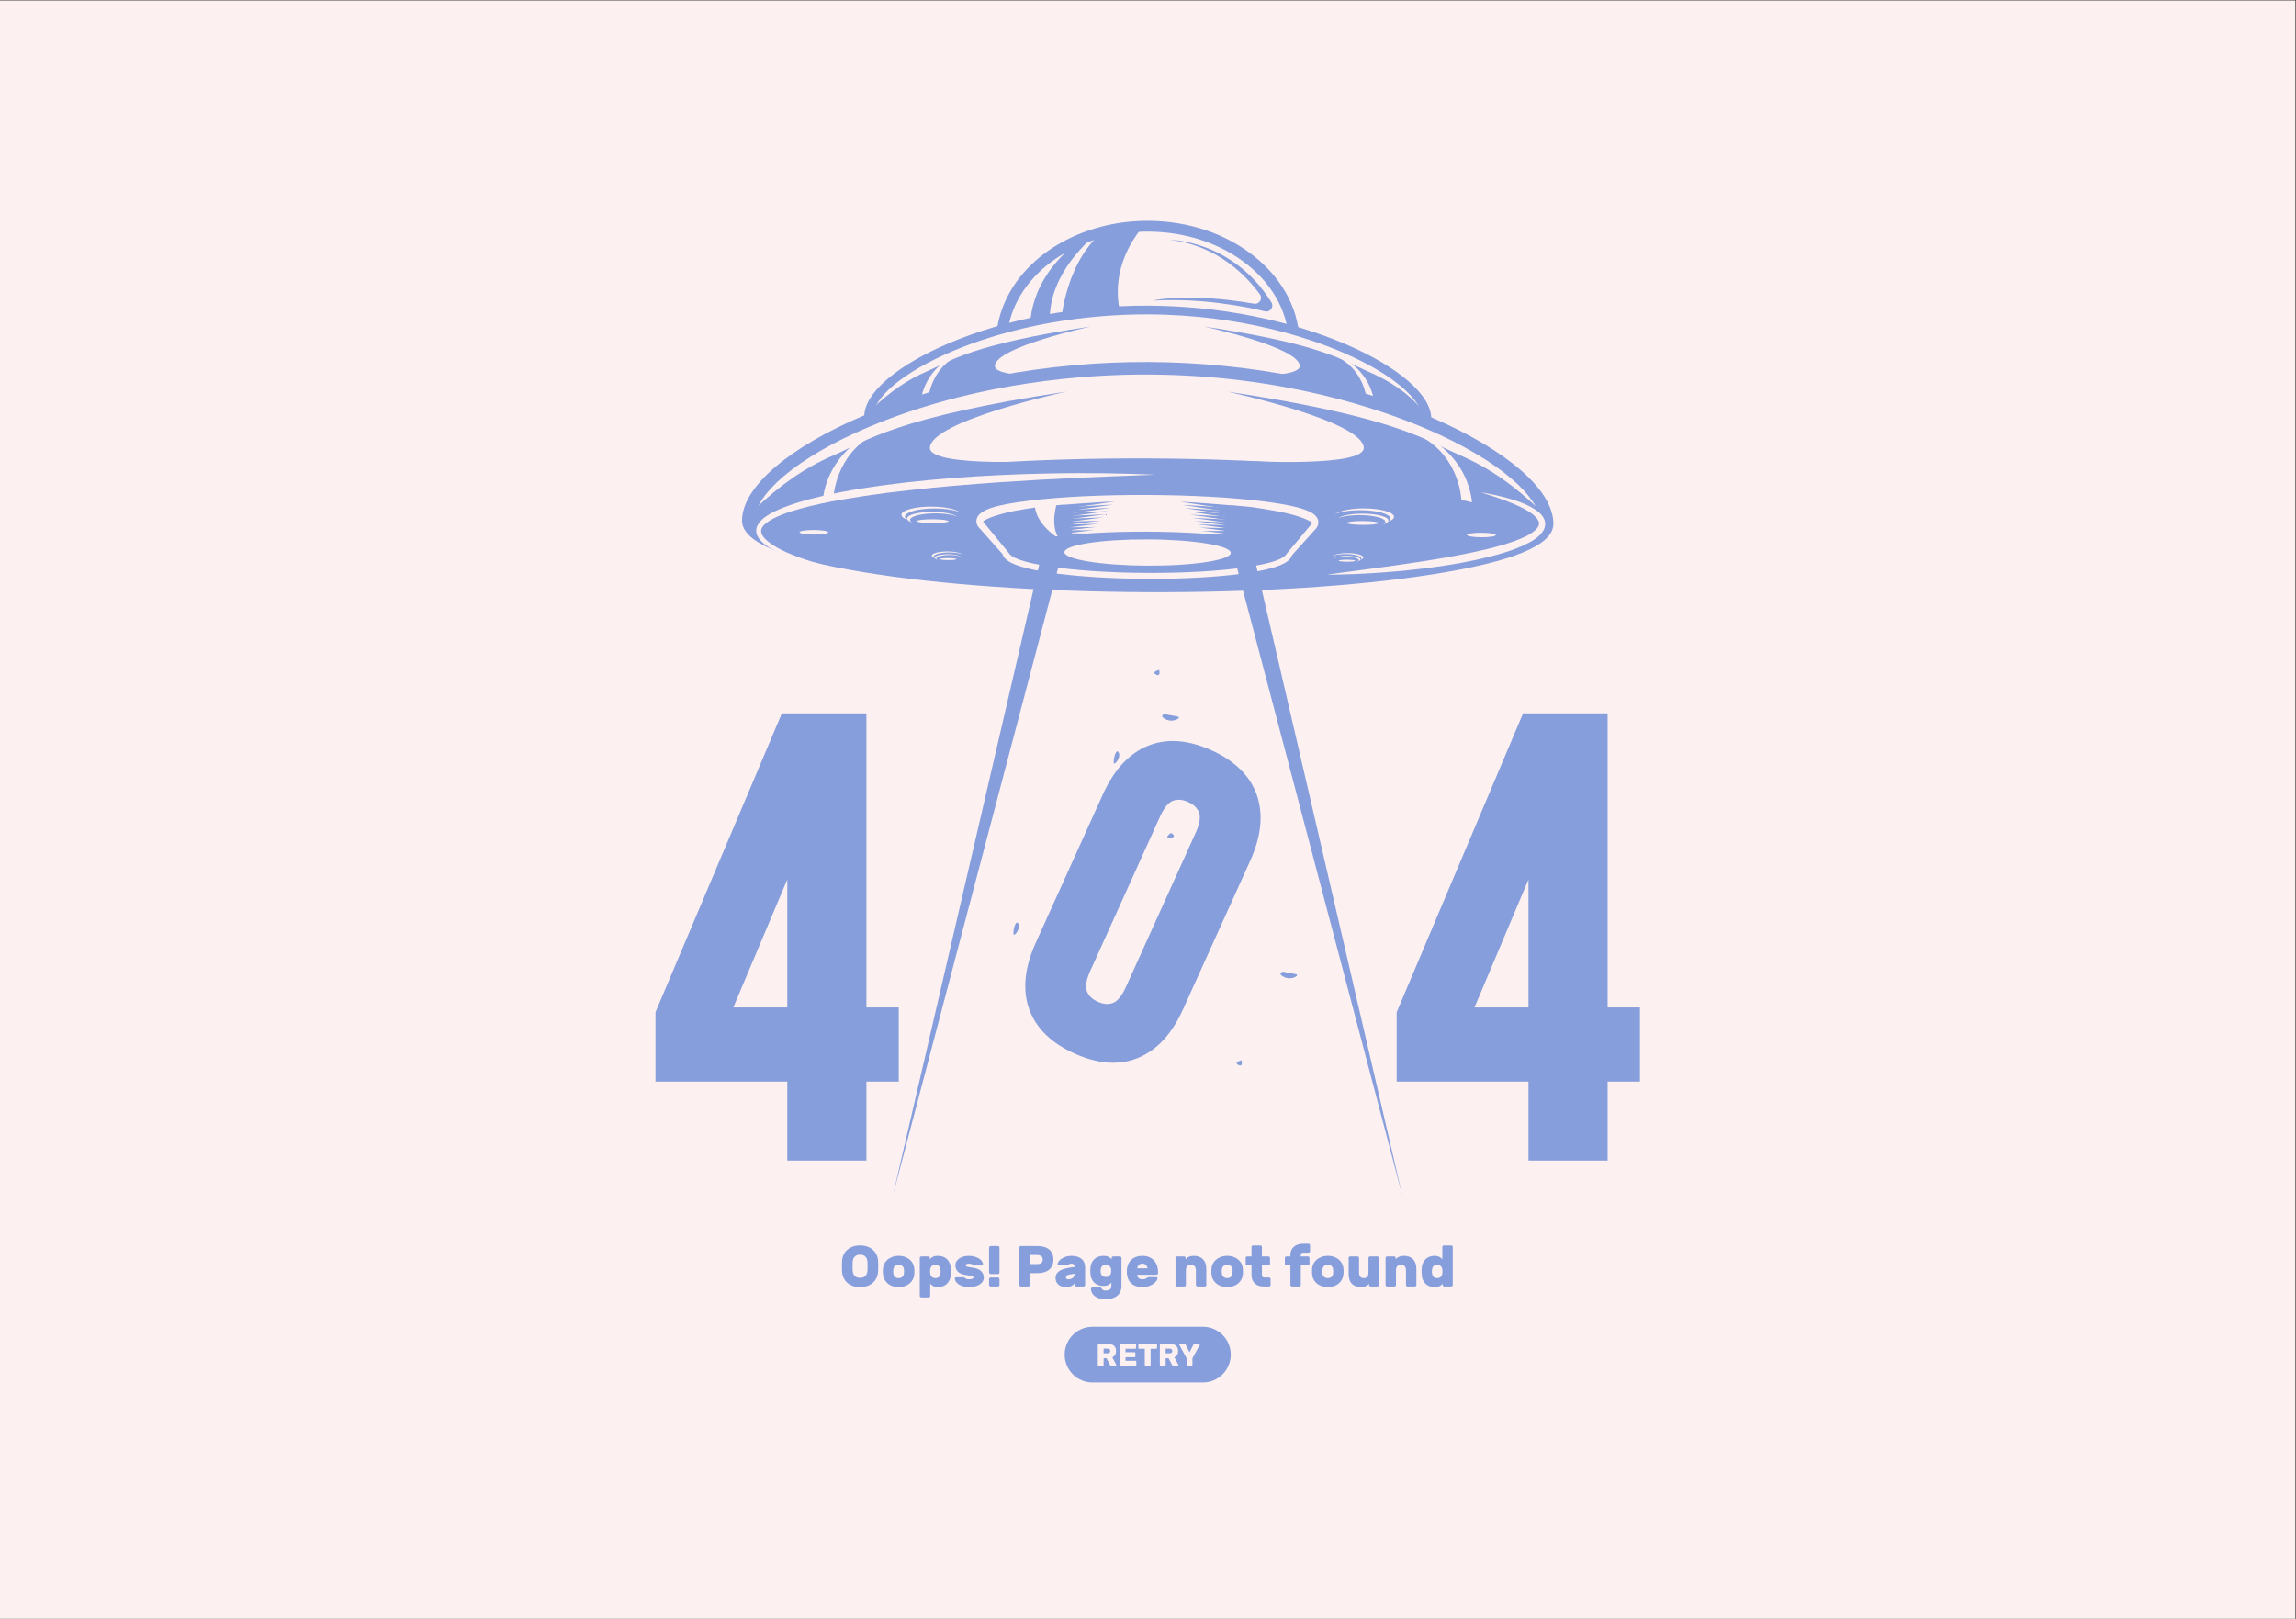 <?xml version="1.0" encoding="UTF-8" standalone="no"?>
<svg
   xmlns:dc="http://purl.org/dc/elements/1.1/"
   xmlns:cc="http://creativecommons.org/ns#"
   xmlns:rdf="http://www.w3.org/1999/02/22-rdf-syntax-ns#"
   xmlns:svg="http://www.w3.org/2000/svg"
   xmlns="http://www.w3.org/2000/svg"
   xmlns:sodipodi="http://sodipodi.sourceforge.net/DTD/sodipodi-0.dtd"
   xmlns:inkscape="http://www.inkscape.org/namespaces/inkscape"
   version="1.1"
   id="svg2"
   xml:space="preserve"
   width="4129.333"
   height="2911.64"
   viewBox="0 0 4129.333 2911.64"
   sodipodi:docname="404.eps"><rect x="0" y="0" width="4129.333" height="2911.64" fill="#333333" stroke="none"/><defs
     id="defs6" /><sodipodi:namedview
     pagecolor="#ffffff"
     bordercolor="#666666"
     borderopacity="1"
     objecttolerance="10"
     gridtolerance="10"
     guidetolerance="10"
     inkscape:pageopacity="0"
     inkscape:pageshadow="2"
     inkscape:window-width="640"
     inkscape:window-height="480"
     id="namedview4" /><g
     id="g10"
     inkscape:groupmode="layer"
     inkscape:label="ink_ext_XXXXXX"
     transform="matrix(1.333,0,0,-1.333,0,2911.64)"><g
       id="g12"
       transform="scale(0.1)"><path
         d="M 30970,0 H 0 V 21837.3 H 30970 V 0"
         style="fill:#fcf0f0;fill-opacity:1;fill-rule:nonzero;stroke:none"
         id="path14" /><path
         d="m 17461.8,17190.7 c -3.6,-879.1 -891.2,-1588.1 -1982.2,-1583.6 -1091.2,4.4 -1972.8,720.6 -1969.2,1599.8 2.6,622.4 448.2,1159.6 1095.4,1418.5 62.5,25.1 126.9,47.5 192.8,67.1 24,7.2 48.1,14 72.5,20.3 174.7,45.8 360.2,72.6 552.5,76.9 22.9,0.7 45.9,0.9 69,0.9 1091.1,-4.5 1972.8,-720.7 1969.2,-1599.9"
         style="fill:#fcf0f0;fill-opacity:1;fill-rule:nonzero;stroke:none"
         id="path16" /><path
         d="m 15483.3,18717.8 c -19.3,0 -38.5,-0.3 -57.6,-0.8 -182.9,-4.1 -363.1,-29.2 -536.1,-74.6 -22.3,-5.8 -45.1,-12.2 -70,-19.6 -63.9,-19.1 -126.6,-40.9 -186.6,-65 -645.2,-258 -1047.4,-775.8 -1049.8,-1351.2 -3.4,-837.6 847.5,-1522.4 1896.7,-1526.7 3.3,0 6.6,0 9.9,0 1044.8,0 1895.8,676.2 1899.2,1511.1 1.7,402.8 -192.7,783.1 -547.2,1071.1 -359.1,291.8 -838.3,453.6 -1349.5,455.6 -3,0 -6,0.1 -9,0.1 z m 6.5,-3183.6 c -3.5,0 -7,0 -10.5,0.1 -1129.5,4.6 -2045.4,755 -2041.7,1672.9 2.6,636 439.9,1205.3 1141.2,1485.8 64,25.7 131,49 199.1,69.3 26.5,8 51.2,14.9 75.1,21 183.6,48.2 375.2,74.9 569,79.2 23.2,0.7 47,1 70.9,0.9 544.3,-2.3 1055.9,-175.6 1440.7,-488.2 389.4,-316.4 602.9,-737.1 601,-1184.8 v 0 c -3.7,-915 -920.1,-1656.2 -2044.8,-1656.2"
         style="fill:#869edb;fill-opacity:1;fill-rule:nonzero;stroke:none"
         id="path18" /><path
         d="m 15184.4,17392.9 -877.4,3.6 c 0,0 19.9,847.2 564.1,1316.3 174.7,45.8 360.2,72.6 552.5,76.9 -222.8,-266.2 -493.7,-756.7 -239.2,-1396.8"
         style="fill:#869edb;fill-opacity:1;fill-rule:nonzero;stroke:none"
         id="path20" /><path
         d="m 14181.6,17334.6 -280.2,63.6 c 0,0 -72.3,671.8 704.4,1227.2 62.5,25.1 126.9,47.5 192.8,67.1 -296.5,-252.3 -729.3,-738.3 -617,-1357.9"
         style="fill:#869edb;fill-opacity:1;fill-rule:nonzero;stroke:none"
         id="path22" /><path
         d="m 19251.9,16192.8 c -1.4,-332 -1688.7,-594.3 -3768.7,-585.8 -2080,8.5 -3765.2,284.6 -3763.8,616.6 2.3,566.8 1692.1,1444.4 3772.2,1435.9 2080,-8.5 3762.6,-899.9 3760.3,-1466.7"
         style="fill:#fcf0f0;fill-opacity:1;fill-rule:nonzero;stroke:none"
         id="path24" /><path
         d="m 15491.4,17600.6 c -542.8,2.2 -1607.8,-59.5 -2642.1,-497.6 -328.4,-139.1 -602.9,-298 -794,-459.7 -178.1,-150.7 -276.5,-299.9 -277,-419.9 -0.3,-73.8 220.9,-235.1 1052,-371.2 707.9,-116 1650.1,-182.1 2653.2,-186.2 1003,-4.1 1945.7,54.3 2654.5,164.5 832.1,129.3 1054.6,288.8 1055,362.6 0.4,120 -96.7,269.9 -273.6,422.1 -189.7,163.3 -463,324.5 -790.2,466.3 -442.4,191.6 -1373.3,513.9 -2637.8,519.1 z m -8.4,-2052.5 c -1009.1,4.1 -1957.9,70.8 -2671.8,187.7 -775.2,127 -1151.6,286.7 -1150.8,488.1 0.7,157.3 110.9,333.5 318.8,509.4 200,169.2 485,334.6 824.2,478.3 780.9,330.7 1735.7,510.8 2688.5,506.9 952.7,-3.9 1906,-191.7 2684.2,-528.9 338,-146.4 621.6,-314.1 820.2,-485 206.4,-177.6 315.2,-354.7 314.5,-512 -0.8,-201.4 -378.5,-358 -1154.7,-478.6 -714.8,-111.1 -1664.1,-170 -2673.1,-165.9"
         style="fill:#869edb;fill-opacity:1;fill-rule:nonzero;stroke:none"
         id="path26" /><path
         d="m 19251.9,16192.8 c -1.4,-332 -1688.7,-594.3 -3768.7,-585.8 -2080,8.5 -3765.2,284.6 -3763.8,616.6 1.3,332 1688.7,594.2 3768.8,585.7 2079.9,-8.5 3765,-284.5 3763.7,-616.5"
         style="fill:#869edb;fill-opacity:1;fill-rule:nonzero;stroke:none"
         id="path28" /><path
         d="m 15479.9,15674.1 c -352.3,1.4 -683.9,23.2 -933.7,61.4 -331.1,50.6 -413.6,113.2 -429.5,171.3 l -214.3,241.7 c -27,25.3 -32.7,51.6 -32.6,69.5 0.4,110.1 203.1,157.2 507.3,194 295.9,35.8 688.7,54.6 1106,52.9 417.3,-1.7 809.9,-23.7 1105.5,-62 420.2,-54.3 506.1,-118.5 505.8,-198 -0.1,-18 -6,-44.2 -33.3,-69.3 l -216.2,-240 c -16.4,-57.9 -99.4,-119.9 -430.9,-167.8 -250.1,-36.1 -581.8,-55.2 -934.1,-53.7"
         style="fill:#fcf0f0;fill-opacity:1;fill-rule:nonzero;stroke:none"
         id="path30" /><path
         d="m 17039,16201.8 c 0.4,107.4 -694.7,197.4 -1552.6,200.9 -857.9,3.5 -1553.7,-80.7 -1554.1,-188.2 -0.1,-9.4 5.4,-18.7 15.7,-27.9 v 0 l 228,-257 2617,-10.7 230,255.2 c 10.4,9 16,18.3 16,27.7"
         style="fill:#fcf0f0;fill-opacity:1;fill-rule:nonzero;stroke:none"
         id="path32" /><path
         d="m 12493.6,15786.9 c 0,0 -17.9,2.9 -51.4,8.3 -33.6,5.8 -82.9,14 -144.9,28.5 -61.9,14.5 -137.3,33.1 -221.4,63.9 -42.1,15.4 -86.4,33.5 -131.8,57.4 -22.7,12 -45.5,25.7 -67.9,42.2 -22.3,16.6 -44.7,35.5 -63.6,61.7 -9.3,13.2 -18.1,28 -23.2,45.9 -2.5,8.9 -4.4,18.3 -4.8,28.1 l -0.2,1.8 c 0,1.3 -0.1,-0.2 -0.1,3.3 l 0.1,2.6 c 0.1,2 0,3 0.2,5.8 0.4,5.7 1.2,11.3 2.2,15.8 8.5,39 32.4,67.3 56.3,89.9 24.4,22.8 51.3,40.6 79.1,56.6 27.8,16.1 56.7,30.1 86.1,43.1 118.1,51.3 246.2,89 379.8,120.8 133.6,31.5 272.3,59.4 414,81.5 141.7,22.4 286,41.6 430.4,58.3 144.6,15.7 289.4,28.5 432,39.5 142.5,11.6 283.1,18 419,24.5 135.9,6.6 267.5,9.6 392.1,11.8 124.7,2.6 242.6,2.7 351.4,1.8 108.8,-0.3 208.5,-2.5 296.9,-4.9 88.3,-2.1 165.3,-5.5 228.7,-8.2 63.4,-2.6 113.2,-6 147.1,-7.8 34,-2.1 52.1,-3.2 52.1,-3.2 0,0 -289.3,-15.4 -723.2,-38.7 -108.3,-6.3 -225.6,-13.3 -349.7,-20.6 -123.9,-8.4 -254.6,-17.2 -389.8,-26.3 -135.1,-9.3 -274.5,-22 -416.1,-33.5 -141.6,-12.2 -285.2,-26.5 -428.4,-42.8 -143.4,-15.3 -286.4,-33 -426.5,-53.9 -140,-21.2 -277.7,-42.9 -409,-70.9 -130.9,-28.5 -257.4,-58.7 -369.8,-102.1 -55.6,-21.7 -108.7,-47.2 -148.4,-79.1 -19.5,-15.9 -34.4,-34.1 -38.9,-50.8 -4.7,-16 -0.4,-34.5 11.8,-53.5 11.7,-18.8 29.1,-36.1 47.6,-51.6 18.6,-15.4 38.6,-29.2 58.7,-42.1 40.5,-25.5 81.8,-46.2 121.4,-64.3 79.4,-35.6 151.7,-61.5 211.6,-81.4 60,-19.6 107.7,-34.3 140.3,-43.4 32.8,-9.2 50.2,-14 50.2,-14"
         style="fill:#fcf0f0;fill-opacity:1;fill-rule:nonzero;stroke:none"
         id="path34" /><path
         d="m 13728.3,16275.7 c -0.1,-43 -126.7,-77.4 -282.7,-76.8 -156,0.7 -282.3,36.1 -282.1,79.2 0.2,43 126.8,77.4 282.7,76.7 156,-0.6 282.3,-36 282.1,-79.1"
         style="fill:#fcf0f0;fill-opacity:1;fill-rule:nonzero;stroke:none"
         id="path36" /><path
         d="m 13761.7,16258.5 c -0.2,-43.1 -126.8,-77.5 -282.8,-76.8 -155.9,0.6 -282.2,36 -282.1,79.1 0.2,43 126.8,77.4 282.8,76.8 156,-0.7 282.2,-36.1 282.1,-79.1"
         style="fill:#869edb;fill-opacity:1;fill-rule:nonzero;stroke:none"
         id="path38" /><path
         d="m 13699.6,16241.4 c -0.1,-34.8 -108.4,-62.5 -241.9,-62 -133.5,0.6 -241.5,29.2 -241.4,64 0.1,34.8 108.5,62.6 241.9,62 133.5,-0.5 241.6,-29.2 241.4,-64"
         style="fill:#fcf0f0;fill-opacity:1;fill-rule:nonzero;stroke:none"
         id="path40" /><path
         d="m 13728.1,16227.5 c -0.1,-34.8 -108.4,-62.6 -241.9,-62 -133.4,0.5 -241.5,29.1 -241.4,63.9 0.2,34.8 108.5,62.6 241.9,62 133.5,-0.5 241.6,-29.2 241.4,-63.9"
         style="fill:#869edb;fill-opacity:1;fill-rule:nonzero;stroke:none"
         id="path42" /><path
         d="m 13607.9,16216.8 c -0.1,-9.9 -67.3,-17.8 -150.1,-17.4 -82.9,0.3 -150,8.7 -150,18.7 0.1,9.9 67.3,17.7 150.1,17.4 82.9,-0.3 150,-8.7 150,-18.7"
         style="fill:#fcf0f0;fill-opacity:1;fill-rule:nonzero;stroke:none"
         id="path44" /><path
         d="m 13745.4,15890.6 c -0.1,-22.4 -66.2,-40.4 -147.7,-40.1 -81.6,0.4 -147.5,18.9 -147.5,41.4 0.1,22.5 66.3,40.4 147.8,40.1 81.5,-0.3 147.5,-18.9 147.4,-41.4"
         style="fill:#fcf0f0;fill-opacity:1;fill-rule:nonzero;stroke:none"
         id="path46" /><path
         d="m 13762.8,15881.6 c -0.1,-22.5 -66.2,-40.4 -147.7,-40.1 -81.5,0.3 -147.5,18.8 -147.4,41.3 0.1,22.5 66.2,40.5 147.7,40.2 81.5,-0.4 147.5,-18.9 147.4,-41.4"
         style="fill:#869edb;fill-opacity:1;fill-rule:nonzero;stroke:none"
         id="path48" /><path
         d="m 13730.4,15872.7 c -0.1,-18.2 -56.7,-32.7 -126.4,-32.4 -69.8,0.3 -126.2,15.3 -126.2,33.5 0.1,18.1 56.7,32.6 126.4,32.4 69.8,-0.3 126.3,-15.3 126.2,-33.5"
         style="fill:#fcf0f0;fill-opacity:1;fill-rule:nonzero;stroke:none"
         id="path50" /><path
         d="m 13745.3,15865.4 c -0.1,-18.2 -56.7,-32.7 -126.4,-32.4 -69.8,0.3 -126.2,15.3 -126.2,33.5 0.1,18.1 56.7,32.6 126.4,32.4 69.8,-0.3 126.3,-15.3 126.2,-33.5"
         style="fill:#869edb;fill-opacity:1;fill-rule:nonzero;stroke:none"
         id="path52" /><path
         d="m 13682.4,15859.9 c 0,-5.2 -35.1,-9.3 -78.4,-9.1 -43.3,0.1 -78.4,4.5 -78.3,9.7 0,5.2 35.1,9.3 78.4,9.1 43.3,-0.2 78.4,-4.5 78.3,-9.7"
         style="fill:#fcf0f0;fill-opacity:1;fill-rule:nonzero;stroke:none"
         id="path54" /><path
         d="m 14718.5,17437.5 c -1628.9,-243.5 -1907.3,-474.3 -2198.7,-599.4 -306.4,-131.5 -520.3,-294.8 -743.8,-501.8 159.2,45.8 493.3,176.4 721.3,218.4 423.9,78.2 1603,191.3 2145,229.9 0,0 -1237.2,-78.4 -1219.3,123.8 22.5,255.6 1295.5,529.1 1295.5,529.1"
         style="fill:#869edb;fill-opacity:1;fill-rule:nonzero;stroke:none"
         id="path56" /><path
         d="m 19185.4,16313.8 c -144.5,41.6 -434.2,175.3 -656.9,227.1 -22.8,5.2 -44.7,9.9 -65.9,13.8 -9.6,1.8 -19.7,3.8 -30.3,5.5 -444.4,77.5 -1570.2,185.4 -2104.2,223.7 120.8,-6.9 1225.7,-66.5 1208.8,124.5 -22.2,251.7 -1256,520.5 -1294.6,529 1103.3,-164.9 1586.9,-324.3 1874.5,-448.5 56.5,-24.5 105.2,-47.6 149.8,-69.1 63.6,-30.4 118.3,-57.9 173.6,-81.7 306.2,-131.6 552.8,-290.6 745.2,-524.3"
         style="fill:#869edb;fill-opacity:1;fill-rule:nonzero;stroke:none"
         id="path58" /><path
         d="m 17243.4,16261.4 c -0.1,-43.1 126.2,-78.5 282.1,-79.1 156,-0.7 282.6,33.7 282.8,76.8 0.1,43 -126.2,78.4 -282.1,79.1 -156,0.6 -282.6,-33.8 -282.8,-76.8"
         style="fill:#fcf0f0;fill-opacity:1;fill-rule:nonzero;stroke:none"
         id="path60" /><path
         d="m 17210,16244.4 c -0.2,-43.1 126.1,-78.5 282.1,-79.1 155.9,-0.7 282.5,33.7 282.7,76.8 0.2,43 -126.1,78.4 -282.1,79.1 -156,0.6 -282.6,-33.8 -282.7,-76.8"
         style="fill:#869edb;fill-opacity:1;fill-rule:nonzero;stroke:none"
         id="path62" /><path
         d="m 17271.9,16226.8 c -0.2,-34.8 107.9,-63.4 241.4,-64 133.4,-0.5 241.7,27.3 241.9,62 0.1,34.8 -108,63.5 -241.4,64 -133.5,0.6 -241.8,-27.2 -241.9,-62"
         style="fill:#fcf0f0;fill-opacity:1;fill-rule:nonzero;stroke:none"
         id="path64" /><path
         d="m 17243.2,16213.1 c -0.1,-34.8 108,-63.5 241.4,-64 133.5,-0.5 241.8,27.2 242,62 0.1,34.8 -108,63.4 -241.5,64 -133.4,0.5 -241.7,-27.2 -241.9,-62"
         style="fill:#869edb;fill-opacity:1;fill-rule:nonzero;stroke:none"
         id="path66" /><path
         d="m 17363.4,16201.5 c 0,-10 67.1,-18.4 150,-18.7 82.8,-0.3 150,7.5 150,17.4 0.1,10 -67,18.4 -149.9,18.7 -82.9,0.3 -150.1,-7.5 -150.1,-17.4"
         style="fill:#fcf0f0;fill-opacity:1;fill-rule:nonzero;stroke:none"
         id="path68" /><path
         d="m 17223.2,15876.4 c -0.1,-22.5 65.9,-41 147.4,-41.3 81.5,-0.3 147.7,17.6 147.8,40.1 0.1,22.5 -65.9,41 -147.4,41.4 -81.5,0.3 -147.7,-17.7 -147.8,-40.2"
         style="fill:#fcf0f0;fill-opacity:1;fill-rule:nonzero;stroke:none"
         id="path70" /><path
         d="m 17205.7,15867.5 c -0.1,-22.5 65.9,-41 147.4,-41.3 81.5,-0.3 147.7,17.6 147.8,40.1 0.1,22.5 -65.9,41 -147.4,41.4 -81.5,0.3 -147.7,-17.7 -147.8,-40.2"
         style="fill:#869edb;fill-opacity:1;fill-rule:nonzero;stroke:none"
         id="path72" /><path
         d="m 17238.1,15858.4 c -0.1,-18.2 56.4,-33.2 126.1,-33.5 69.8,-0.2 126.4,14.3 126.4,32.4 0.1,18.2 -56.4,33.2 -126.1,33.5 -69.7,0.3 -126.3,-14.2 -126.4,-32.4"
         style="fill:#fcf0f0;fill-opacity:1;fill-rule:nonzero;stroke:none"
         id="path74" /><path
         d="m 17223.1,15851.2 c 0,-18.2 56.4,-33.1 126.2,-33.4 69.7,-0.3 126.3,14.2 126.4,32.4 0.1,18.1 -56.4,33.1 -126.2,33.4 -69.7,0.3 -126.3,-14.2 -126.4,-32.4"
         style="fill:#869edb;fill-opacity:1;fill-rule:nonzero;stroke:none"
         id="path76" /><path
         d="m 17285.9,15845.1 c 0,-5.2 35.1,-9.5 78.4,-9.7 43.3,-0.2 78.4,3.9 78.4,9.1 0,5.2 -35.1,9.6 -78.3,9.7 -43.3,0.2 -78.5,-3.9 -78.5,-9.1"
         style="fill:#fcf0f0;fill-opacity:1;fill-rule:nonzero;stroke:none"
         id="path78" /><path
         d="m 14336.6,16333.3 c 148.6,22.8 178.6,30.8 368.7,39.4 l 74.8,-300.4 c -319.9,-39.8 -549.6,-125.7 -592.2,-169.1 l -255.6,311.3 c 24,20.7 131.1,76.5 404.3,118.8"
         style="fill:#869edb;fill-opacity:1;fill-rule:nonzero;stroke:none"
         id="path80" /><path
         d="m 14634.9,16368.5 c 0,0 402.3,30.9 545.4,35.4 l -545.6,-79.6 0.2,44.2"
         style="fill:#869edb;fill-opacity:1;fill-rule:nonzero;stroke:none"
         id="path82" /><path
         d="m 14631.9,16298 1.3,43.8 c 3.8,0.4 395.8,27.8 524.6,31.8 -4.1,0 -525.9,-75.6 -525.9,-75.6"
         style="fill:#869edb;fill-opacity:1;fill-rule:nonzero;stroke:none"
         id="path84" /><path
         d="m 14629.1,16271.7 2.4,43.5 c 7.6,0.7 389.3,24.5 503.8,28.1 -8.3,-0.1 -506.2,-71.6 -506.2,-71.6"
         style="fill:#869edb;fill-opacity:1;fill-rule:nonzero;stroke:none"
         id="path86" /><path
         d="m 14626.3,16245.4 3.6,43.2 c 11.2,1 382.7,21.2 482.9,24.4 -12.5,-0.2 -486.5,-67.6 -486.5,-67.6"
         style="fill:#869edb;fill-opacity:1;fill-rule:nonzero;stroke:none"
         id="path88" /><path
         d="m 14623.5,16219.1 4.7,42.8 c 15,1.5 376.2,18.1 462,20.7 -16.6,-0.1 -466.7,-63.5 -466.7,-63.5"
         style="fill:#869edb;fill-opacity:1;fill-rule:nonzero;stroke:none"
         id="path90" /><path
         d="m 14620.7,16192.8 5.8,42.5 c 18.8,1.8 369.7,14.8 441.2,17 -20.8,-0.2 -447,-59.5 -447,-59.5"
         style="fill:#869edb;fill-opacity:1;fill-rule:nonzero;stroke:none"
         id="path92" /><path
         d="m 14617.9,16166.5 6.9,42.1 c 22.6,2.2 363.2,11.6 420.4,13.4 -25,-0.2 -427.3,-55.5 -427.3,-55.5"
         style="fill:#869edb;fill-opacity:1;fill-rule:nonzero;stroke:none"
         id="path94" /><path
         d="m 14615.1,16141.1 8,41.8 c 26.4,2.6 356.6,8.4 399.6,9.7 -29.1,-0.3 -407.6,-51.5 -407.6,-51.5"
         style="fill:#869edb;fill-opacity:1;fill-rule:nonzero;stroke:none"
         id="path96" /><path
         d="m 14612.3,16115 9.2,41.4 c 30,2.9 350,5.1 378.7,6 -33.3,-0.3 -387.9,-47.4 -387.9,-47.4"
         style="fill:#869edb;fill-opacity:1;fill-rule:nonzero;stroke:none"
         id="path98" /><path
         d="m 14609.5,16088.8 10.3,41.1 c 33.8,3.3 343.5,1.9 357.8,2.3 -37.4,-0.3 -368.1,-43.4 -368.1,-43.4"
         style="fill:#869edb;fill-opacity:1;fill-rule:nonzero;stroke:none"
         id="path100" /><path
         d="m 14606.6,16061.3 c 0,0 306.9,39 348.5,39.4 0,0 -299.4,5 -337,1.4 l -11.5,-40.8"
         style="fill:#869edb;fill-opacity:1;fill-rule:nonzero;stroke:none"
         id="path102" /><path
         d="m 16635.6,16323.9 c -148.4,24 -178.3,32.3 -368.3,42.5 l -77.3,-299.8 c 319.6,-42.4 548.6,-130.2 590.9,-174 l 258.1,309.2 c -23.9,20.9 -130.5,77.5 -403.4,122.1"
         style="fill:#869edb;fill-opacity:1;fill-rule:nonzero;stroke:none"
         id="path104" /><path
         d="m 16337.7,16361.5 c 0,0 -402.1,34.3 -545.2,39.9 l 545,-84 0.2,44.1"
         style="fill:#869edb;fill-opacity:1;fill-rule:nonzero;stroke:none"
         id="path106" /><path
         d="m 16340.1,16291.1 c 0,0 -521.1,79.8 -525.3,79.8 128.8,-5.1 520.6,-35.7 524.3,-36 l 1,-43.8"
         style="fill:#869edb;fill-opacity:1;fill-rule:nonzero;stroke:none"
         id="path108" /><path
         d="m 16342.7,16264.7 c 0,0 -497.3,75.6 -505.6,75.7 114.4,-4.5 496,-31.4 503.5,-32.2 l 2.1,-43.5"
         style="fill:#869edb;fill-opacity:1;fill-rule:nonzero;stroke:none"
         id="path110" /><path
         d="m 16345.2,16238.4 c 0,0 -473.4,71.3 -485.8,71.5 100.1,-3.9 471.4,-27.2 482.6,-28.3 l 3.2,-43.2"
         style="fill:#869edb;fill-opacity:1;fill-rule:nonzero;stroke:none"
         id="path112" /><path
         d="m 16347.8,16212.1 c 0,0 -449.5,67 -466.2,67.3 85.9,-3.4 446.9,-22.9 461.9,-24.5 l 4.3,-42.8"
         style="fill:#869edb;fill-opacity:1;fill-rule:nonzero;stroke:none"
         id="path114" /><path
         d="m 16350.4,16185.7 c 0,0 -425.7,62.8 -446.5,63.2 71.5,-2.8 422.3,-18.7 441.1,-20.6 l 5.4,-42.6"
         style="fill:#869edb;fill-opacity:1;fill-rule:nonzero;stroke:none"
         id="path116" /><path
         d="m 16353,16159.4 c 0,0 -401.9,58.6 -426.8,59 57.2,-2.3 397.7,-14.4 420.2,-16.8 l 6.6,-42.2"
         style="fill:#869edb;fill-opacity:1;fill-rule:nonzero;stroke:none"
         id="path118" /><path
         d="m 16355.6,16133.1 c 0,0 -378,54.3 -407.1,54.8 42.9,-1.7 373.1,-10.2 399.4,-12.9 l 7.7,-41.9"
         style="fill:#869edb;fill-opacity:1;fill-rule:nonzero;stroke:none"
         id="path120" /><path
         d="m 16358.2,16106.7 c 0,0 -354.2,50.1 -387.5,50.7 28.6,-1.1 348.6,-6 378.7,-9.1 l 8.8,-41.6"
         style="fill:#869edb;fill-opacity:1;fill-rule:nonzero;stroke:none"
         id="path122" /><path
         d="m 16360.8,16080.4 c 0,0 -330.4,45.8 -367.8,46.5 14.3,-0.6 324,-1.7 357.8,-5.2 l 10,-41.3"
         style="fill:#869edb;fill-opacity:1;fill-rule:nonzero;stroke:none"
         id="path124" /><path
         d="m 16363.4,16054.1 c 0,0 -306.5,41.5 -348.1,42.3 0,0 299.4,2.5 337,-1.4 l 11.1,-40.9"
         style="fill:#869edb;fill-opacity:1;fill-rule:nonzero;stroke:none"
         id="path126" /><path
         d="m 18443.2,16417.9 c 0,0 -12.4,394.8 -371.5,593.8 l 48.4,-0.2 c 0,0 372.5,-175.9 423.8,-615.5 l -100.7,21.9"
         style="fill:#fcf0f0;fill-opacity:1;fill-rule:nonzero;stroke:none"
         id="path128" /><path
         d="m 12522.7,16442.1 c 0,0 15.7,394.7 376.3,590.7 l -48.3,0.2 c 0,0 -374,-172.8 -428.9,-612 l 100.9,21.1"
         style="fill:#fcf0f0;fill-opacity:1;fill-rule:nonzero;stroke:none"
         id="path130" /><path
         d="m 14635.1,16406.2 c 0,0 -81.7,-232.7 19.2,-356.9 0,0 -227.4,131.7 -234.5,324.6 l 215.3,32.3"
         style="fill:#fcf0f0;fill-opacity:1;fill-rule:nonzero;stroke:none"
         id="path132" /><path
         d="m 16793,15918.9 c -0.5,-107.4 -586.7,-192.1 -1309.3,-189.2 -722.7,3 -1308.1,92.5 -1307.7,199.9 0.4,107.4 586.6,192.1 1309.3,189.1 722.6,-2.9 1308.1,-92.4 1307.7,-199.8"
         style="fill:#869edb;fill-opacity:1;fill-rule:nonzero;stroke:none"
         id="path134" /><path
         d="m 16449.6,15918.1 c -0.3,-68.4 -432.6,-122.1 -965.6,-119.9 -533.1,2.2 -964.9,59.4 -964.7,127.8 0.3,68.4 432.7,122.1 965.7,119.9 533,-2.2 964.8,-59.4 964.6,-127.8"
         style="fill:#fcf0f0;fill-opacity:1;fill-rule:nonzero;stroke:none"
         id="path136" /><path
         d="m 12473.6,16112.5 c 0,-11.7 -60.7,-21 -135.6,-20.7 -74.9,0.3 -135.6,10.1 -135.5,21.8 0,11.8 60.8,21.1 135.7,20.8 74.8,-0.3 135.5,-10.1 135.4,-21.9"
         style="fill:#fcf0f0;fill-opacity:1;fill-rule:nonzero;stroke:none"
         id="path138" /><path
         d="m 18496.7,16087.9 c 0,-11.7 60.6,-21.5 135.5,-21.8 74.9,-0.3 135.6,8.9 135.7,20.7 0,11.8 -60.6,21.5 -135.5,21.8 -74.9,0.3 -135.6,-8.9 -135.7,-20.7"
         style="fill:#fcf0f0;fill-opacity:1;fill-rule:nonzero;stroke:none"
         id="path140" /><path
         d="m 20874.1,14775 c -2,-475.2 -2416.3,-850.4 -5392.5,-838.3 -2976.4,12.2 -5387.6,407.2 -5385.7,882.3 3.3,811.1 2421.3,2066.8 5397.7,2054.6 2976.2,-12.1 5383.8,-1287.6 5380.5,-2098.6"
         style="fill:#fcf0f0;fill-opacity:1;fill-rule:nonzero;stroke:none"
         id="path142" /><path
         d="m 15493.2,16789.3 c -776.6,3.2 -2300.5,-85.1 -3780.4,-711.9 -470,-199.1 -862.8,-426.5 -1136.2,-657.9 -254.9,-215.7 -395.6,-429.1 -396.3,-600.8 -0.5,-105.6 316.1,-336.4 1505.2,-531.2 1012.9,-165.9 2361.2,-260.6 3796.4,-266.4 1435.2,-5.9 2784.1,77.7 3798.3,235.3 1190.7,185.1 1509.1,413.3 1509.5,518.9 0.7,171.8 -138.3,386.3 -391.4,604.1 -271.5,233.5 -662.4,464.2 -1130.7,667.1 -633,274.2 -1965.1,735.4 -3774.4,742.8 z m -12,-2936.9 c -1443.8,5.9 -2801.5,101.3 -3823,268.6 -1109.2,181.7 -1647.8,410.2 -1646.6,698.4 0.9,225.1 158.6,477.2 456.1,728.9 286.1,242.2 693.9,478.8 1179.3,684.4 1117.4,473.3 2483.6,730.8 3846.9,725.3 1363.3,-5.6 2727.3,-274.4 3840.8,-756.8 483.6,-209.5 889.4,-449.5 1173.6,-694 295.4,-254.1 451,-507.4 450.1,-732.6 -1.2,-288.2 -541.6,-512.2 -1652.3,-684.8 -1022.7,-159 -2381.1,-243.3 -3824.9,-237.4"
         style="fill:#869edb;fill-opacity:1;fill-rule:nonzero;stroke:none"
         id="path144" /><path
         d="m 20874.1,14775 c -2,-475.2 -2416.3,-850.4 -5392.5,-838.3 -2976.4,12.2 -5387.6,407.2 -5385.7,882.3 2,475 2416.3,850.3 5392.7,838.1 2976.2,-12.2 5387.4,-407.1 5385.5,-882.1"
         style="fill:#869edb;fill-opacity:1;fill-rule:nonzero;stroke:none"
         id="path146" /><path
         d="m 15476.7,14032.6 c -504.1,2.1 -978.5,33.3 -1335.9,87.9 -473.8,72.5 -591.8,162 -614.5,245.2 l -306.7,345.8 c -38.7,36.2 -46.8,73.9 -46.7,99.5 0.6,157.5 290.7,224.8 726,277.5 423.4,51.3 985.4,78.2 1582.5,75.7 597.1,-2.4 1158.8,-33.9 1581.8,-88.6 601.3,-77.8 724.2,-169.6 723.7,-283.4 -0.1,-25.7 -8.6,-63.3 -47.6,-99.2 l -309.4,-343.3 c -23.4,-82.9 -142.1,-171.5 -616.5,-240.1 -357.8,-51.7 -832.5,-79 -1336.7,-77"
         style="fill:#fcf0f0;fill-opacity:1;fill-rule:nonzero;stroke:none"
         id="path148" /><path
         d="m 17707.7,14787.8 c 0.6,153.7 -994,282.4 -2221.6,287.4 -1227.5,5 -2223.2,-115.5 -2223.8,-269.2 0,-13.5 7.8,-26.8 22.6,-39.9 v 0 l 326.1,-367.8 3744.6,-15.3 329.2,365.1 c 14.9,13 22.8,26.2 22.9,39.7"
         style="fill:#fcf0f0;fill-opacity:1;fill-rule:nonzero;stroke:none"
         id="path150" /><path
         d="m 11203.8,14194.1 c 0,0 -25.5,4.5 -73.4,13.1 -47.7,9.1 -118,22.1 -206.3,43.9 -88.2,21.9 -195.3,50.2 -314.7,95.3 -59.7,22.6 -122.5,49.1 -186.4,83.6 -31.9,17.3 -64,36.8 -95.2,60.3 -31,23.5 -61.9,50.4 -87.6,86.1 -12.6,17.9 -24,38.2 -30.8,61.8 -3.4,11.7 -5.6,24.2 -6.2,37 l -0.2,4.8 0.1,5.2 c 0.2,2.7 0,4.5 0.4,8 0.6,7.2 1.5,14.4 2.9,20.3 11.3,51 43.6,89.4 76.8,120.3 33.9,31.1 71.7,55.8 110.9,78.1 39.2,22.4 80.1,41.9 121.9,60.1 167.8,71.7 350.7,124 541.2,168.8 190.7,44.4 388.9,82.9 591.4,114.4 202.4,31.8 408.6,58.8 615,82.5 206.6,22.5 413.5,41.2 617.3,57.2 203.8,16.5 404.7,27 599,36.9 194.3,10 382.3,15.8 560.6,20.1 178.2,4.7 346.8,6.3 502.4,6.7 155.6,0.8 298.2,-0.7 424.6,-2.6 126.3,-1.7 236.5,-4.8 327.2,-7.5 90.6,-2.4 161.9,-5.8 210.4,-7.7 48.6,-2.1 74.5,-3.2 74.5,-3.2 0,0 -103.6,-3.9 -284.9,-10.8 -90.5,-3.5 -200.5,-7.8 -326.7,-12.7 -126.1,-5.5 -268.4,-11.6 -423.5,-18.3 -155.1,-7.9 -323.1,-16.5 -500.8,-25.5 -177.6,-9.8 -364.7,-21.9 -558.2,-34.6 -193.5,-12.7 -393.2,-29.5 -596,-46 -202.8,-17.1 -408.5,-37.2 -613.8,-60.5 -205.4,-22.2 -410.3,-47.8 -611.1,-78.1 -200.8,-30.5 -397.9,-62.8 -586.3,-103.7 -188,-41.5 -369.3,-86.4 -531.3,-150.1 -80.2,-32.1 -157.1,-69.2 -216,-117.6 -28.9,-24.2 -52,-52.5 -59.3,-81.1 -8,-28.1 1.1,-58.8 19.7,-87.3 18.5,-28.5 44.4,-53.7 71.6,-76 27.4,-22.4 56.7,-42.1 86,-60.3 59,-36.1 118.8,-65.3 176,-90.5 114.7,-49.9 218.7,-85.6 304.9,-112.8 86.3,-26.8 154.9,-46.4 201.8,-58.8 47,-12.3 72.1,-18.8 72.1,-18.8"
         style="fill:#fcf0f0;fill-opacity:1;fill-rule:nonzero;stroke:none"
         id="path152" /><path
         d="m 12970.5,14893.6 c -0.2,-61.6 -181.4,-110.8 -404.5,-109.9 -223.2,0.9 -403.9,51.6 -403.7,113.2 0.3,61.6 181.4,110.8 404.6,109.9 223.1,-0.9 403.9,-51.6 403.6,-113.2"
         style="fill:#fcf0f0;fill-opacity:1;fill-rule:nonzero;stroke:none"
         id="path154" /><path
         d="m 13018.2,14868.9 c -0.2,-61.6 -181.4,-110.8 -404.6,-109.9 -223.1,0.9 -403.9,51.6 -403.6,113.2 0.2,61.6 181.4,110.8 404.6,109.9 223.1,-1 403.9,-51.6 403.6,-113.2"
         style="fill:#869edb;fill-opacity:1;fill-rule:nonzero;stroke:none"
         id="path156" /><path
         d="m 12929.4,14844.5 c -0.2,-49.8 -155.2,-89.5 -346.1,-88.7 -191,0.8 -345.7,41.7 -345.5,91.5 0.2,49.8 155.2,89.5 346.2,88.7 191,-0.7 345.6,-41.7 345.4,-91.5"
         style="fill:#fcf0f0;fill-opacity:1;fill-rule:nonzero;stroke:none"
         id="path158" /><path
         d="m 12970.2,14824.5 c -0.2,-49.8 -155.2,-89.5 -346.1,-88.7 -191,0.8 -345.7,41.7 -345.4,91.5 0.2,49.8 155.1,89.5 346.1,88.8 191,-0.8 345.6,-41.8 345.4,-91.6"
         style="fill:#869edb;fill-opacity:1;fill-rule:nonzero;stroke:none"
         id="path160" /><path
         d="m 12798.1,14809.3 c 0,-14.3 -96.2,-25.4 -214.7,-25 -118.6,0.5 -214.6,12.5 -214.6,26.7 0.1,14.3 96.2,25.5 214.8,25 118.5,-0.5 214.6,-12.4 214.5,-26.7"
         style="fill:#fcf0f0;fill-opacity:1;fill-rule:nonzero;stroke:none"
         id="path162" /><path
         d="m 12994.9,14342.6 c -0.1,-32.2 -94.8,-57.9 -211.4,-57.5 -116.6,0.5 -211,27 -210.9,59.2 0.1,32.2 94.8,57.9 211.4,57.4 116.6,-0.5 211,-26.9 210.9,-59.1"
         style="fill:#fcf0f0;fill-opacity:1;fill-rule:nonzero;stroke:none"
         id="path164" /><path
         d="m 13019.8,14329.6 c -0.1,-32.1 -94.7,-57.8 -211.4,-57.4 -116.6,0.5 -211,27 -210.9,59.2 0.1,32.2 94.8,57.9 211.4,57.4 116.6,-0.5 211.1,-27 210.9,-59.2"
         style="fill:#869edb;fill-opacity:1;fill-rule:nonzero;stroke:none"
         id="path166" /><path
         d="m 12973.4,14316.9 c -0.1,-26 -81.1,-46.8 -180.8,-46.3 -99.8,0.4 -180.7,21.8 -180.5,47.8 0.1,26 81,46.8 180.8,46.4 99.8,-0.5 180.6,-21.9 180.5,-47.9"
         style="fill:#fcf0f0;fill-opacity:1;fill-rule:nonzero;stroke:none"
         id="path168" /><path
         d="m 12994.8,14306.5 c -0.1,-26 -81.1,-46.8 -180.9,-46.4 -99.8,0.4 -180.6,21.8 -180.5,47.8 0.1,26.1 81.1,46.8 180.9,46.4 99.8,-0.4 180.6,-21.8 180.5,-47.8"
         style="fill:#869edb;fill-opacity:1;fill-rule:nonzero;stroke:none"
         id="path170" /><path
         d="m 12904.8,14298.5 c 0,-7.4 -50.2,-13.3 -112.2,-13 -61.9,0.2 -112.1,6.5 -112.1,13.9 0,7.5 50.3,13.3 112.2,13.1 62,-0.3 112.2,-6.5 112.1,-14"
         style="fill:#fcf0f0;fill-opacity:1;fill-rule:nonzero;stroke:none"
         id="path172" /><path
         d="m 18000.2,14873 c -0.3,-61.6 180.5,-112.3 403.6,-113.2 223.2,-0.9 404.3,48.3 404.6,109.9 0.2,61.6 -180.5,112.3 -403.7,113.2 -223.1,0.9 -404.3,-48.3 -404.5,-109.9"
         style="fill:#fcf0f0;fill-opacity:1;fill-rule:nonzero;stroke:none"
         id="path174" /><path
         d="m 17952.3,14848.7 c -0.3,-61.6 180.5,-112.3 403.6,-113.2 223.2,-0.9 404.4,48.3 404.6,109.9 0.3,61.6 -180.5,112.3 -403.6,113.2 -223.2,0.9 -404.4,-48.3 -404.6,-109.9"
         style="fill:#869edb;fill-opacity:1;fill-rule:nonzero;stroke:none"
         id="path176" /><path
         d="m 18040.9,14823.6 c -0.2,-49.8 154.4,-90.8 345.4,-91.6 191,-0.7 346,39 346.2,88.8 0.2,49.7 -154.5,90.7 -345.5,91.5 -190.9,0.8 -345.9,-38.9 -346.1,-88.7"
         style="fill:#fcf0f0;fill-opacity:1;fill-rule:nonzero;stroke:none"
         id="path178" /><path
         d="m 17999.9,14803.9 c -0.2,-49.7 154.5,-90.7 345.4,-91.5 191,-0.8 346,38.9 346.2,88.7 0.2,49.8 -154.5,90.8 -345.4,91.6 -191,0.7 -346,-39 -346.2,-88.8"
         style="fill:#869edb;fill-opacity:1;fill-rule:nonzero;stroke:none"
         id="path180" /><path
         d="m 18171.9,14787.3 c -0.1,-14.2 96,-26.2 214.5,-26.7 118.6,-0.5 214.7,10.7 214.8,25 0,14.2 -96,26.2 -214.6,26.7 -118.5,0.5 -214.7,-10.7 -214.7,-25"
         style="fill:#fcf0f0;fill-opacity:1;fill-rule:nonzero;stroke:none"
         id="path182" /><path
         d="m 17971.3,14322.2 c -0.1,-32.2 94.3,-58.6 210.9,-59.1 116.6,-0.5 211.3,25.2 211.4,57.4 0.1,32.2 -94.3,58.7 -210.9,59.1 -116.6,0.5 -211.3,-25.2 -211.4,-57.4"
         style="fill:#fcf0f0;fill-opacity:1;fill-rule:nonzero;stroke:none"
         id="path184" /><path
         d="m 17946.3,14309.5 c -0.2,-32.2 94.3,-58.7 210.9,-59.1 116.6,-0.5 211.3,25.2 211.4,57.4 0.1,32.2 -94.3,58.7 -210.9,59.1 -116.7,0.5 -211.3,-25.2 -211.4,-57.4"
         style="fill:#869edb;fill-opacity:1;fill-rule:nonzero;stroke:none"
         id="path186" /><path
         d="m 17992.6,14296.4 c -0.2,-26 80.7,-47.4 180.4,-47.8 99.8,-0.5 180.8,20.3 180.9,46.3 0.1,26 -80.7,47.4 -180.5,47.9 -99.8,0.4 -180.7,-20.4 -180.8,-46.4"
         style="fill:#fcf0f0;fill-opacity:1;fill-rule:nonzero;stroke:none"
         id="path188" /><path
         d="m 17971.1,14286.1 c -0.1,-26 80.7,-47.4 180.5,-47.8 99.8,-0.4 180.8,20.3 180.9,46.3 0.1,26.1 -80.7,47.5 -180.5,47.9 -99.8,0.4 -180.8,-20.4 -180.9,-46.4"
         style="fill:#869edb;fill-opacity:1;fill-rule:nonzero;stroke:none"
         id="path190" /><path
         d="m 18061,14277.4 c 0,-7.4 50.2,-13.7 112.1,-13.9 62,-0.3 112.2,5.6 112.2,13 0.1,7.5 -50.1,13.7 -112.1,14 -61.9,0.2 -112.2,-5.6 -112.2,-13.1"
         style="fill:#fcf0f0;fill-opacity:1;fill-rule:nonzero;stroke:none"
         id="path192" /><path
         d="m 13840.9,14975.9 c 212.6,32.7 255.6,44.1 527.5,56.5 l 107.1,-429.9 c -457.7,-56.9 -786.4,-179.8 -847.5,-242 l -365.7,445.5 c 34.4,29.5 187.7,109.4 578.6,169.9"
         style="fill:#869edb;fill-opacity:1;fill-rule:nonzero;stroke:none"
         id="path194" /><path
         d="m 14267.7,15026.3 c 0,0 575.7,44.3 780.4,50.7 l -780.7,-113.9 0.3,63.2"
         style="fill:#869edb;fill-opacity:1;fill-rule:nonzero;stroke:none"
         id="path196" /><path
         d="m 14263.4,14925.5 1.9,62.7 c 5.4,0.5 566.3,39.7 750.6,45.4 -5.9,0 -752.5,-108.1 -752.5,-108.1"
         style="fill:#869edb;fill-opacity:1;fill-rule:nonzero;stroke:none"
         id="path198" /><path
         d="m 14259.4,14887.9 3.5,62.1 c 10.7,1.1 557,35.1 720.8,40.2 -11.9,-0.1 -724.3,-102.3 -724.3,-102.3"
         style="fill:#869edb;fill-opacity:1;fill-rule:nonzero;stroke:none"
         id="path200" /><path
         d="m 14255.4,14850.2 5.1,61.7 c 16.1,1.6 547.6,30.5 691,35 -17.9,-0.2 -696.1,-96.7 -696.1,-96.7"
         style="fill:#869edb;fill-opacity:1;fill-rule:nonzero;stroke:none"
         id="path202" /><path
         d="m 14251.4,14812.6 6.7,61.2 c 21.5,2.1 538.3,25.8 661.1,29.7 -23.8,-0.3 -667.8,-90.9 -667.8,-90.9"
         style="fill:#869edb;fill-opacity:1;fill-rule:nonzero;stroke:none"
         id="path204" /><path
         d="m 14247.4,14775.9 8.3,60.8 c 26.9,2.6 528.9,21.1 631.3,24.3 -29.8,-0.2 -639.6,-85.1 -639.6,-85.1"
         style="fill:#869edb;fill-opacity:1;fill-rule:nonzero;stroke:none"
         id="path206" /><path
         d="m 14243.3,14738.4 10,60.3 c 32.2,3.1 519.6,16.6 601.5,19.2 -35.7,-0.4 -611.5,-79.5 -611.5,-79.5"
         style="fill:#869edb;fill-opacity:1;fill-rule:nonzero;stroke:none"
         id="path208" /><path
         d="m 14239.3,14701 11.6,59.8 c 37.6,3.6 510.2,11.9 571.7,13.9 -41.7,-0.4 -583.3,-73.7 -583.3,-73.7"
         style="fill:#869edb;fill-opacity:1;fill-rule:nonzero;stroke:none"
         id="path210" /><path
         d="m 14235.3,14663.5 13.1,59.4 c 43.1,4.1 501,7.3 541.9,8.6 -47.6,-0.5 -555,-68 -555,-68"
         style="fill:#869edb;fill-opacity:1;fill-rule:nonzero;stroke:none"
         id="path212" /><path
         d="m 14231.3,14626.1 14.7,58.9 c 48.5,4.6 491.6,2.6 512.1,3.3 -53.6,-0.5 -526.8,-62.2 -526.8,-62.2"
         style="fill:#869edb;fill-opacity:1;fill-rule:nonzero;stroke:none"
         id="path214" /><path
         d="m 14227.3,14586.7 c 0,0 439.1,55.9 498.6,56.4 0,0 -428.5,7.2 -482.3,2 l -16.3,-58.4"
         style="fill:#869edb;fill-opacity:1;fill-rule:nonzero;stroke:none"
         id="path216" /><path
         d="m 17130.5,14962.4 c -212.3,34.5 -255.2,46.3 -527,60.8 l -110.6,-428.9 c 457.2,-60.7 784.9,-186.3 845.4,-249 l 369.4,442.5 c -34.2,29.8 -186.8,110.9 -577.2,174.6"
         style="fill:#869edb;fill-opacity:1;fill-rule:nonzero;stroke:none"
         id="path218" /><path
         d="m 16704.1,15016.3 c 0,0 -575.3,49 -780,57.1 l 779.8,-120.2 0.2,63.1"
         style="fill:#869edb;fill-opacity:1;fill-rule:nonzero;stroke:none"
         id="path220" /><path
         d="m 16707.6,14915.5 c 0,0 -745.6,114.2 -751.6,114.3 184.2,-7.3 744.8,-51.1 750.2,-51.6 l 1.4,-62.7"
         style="fill:#869edb;fill-opacity:1;fill-rule:nonzero;stroke:none"
         id="path222" /><path
         d="m 16711.3,14877.8 c 0,0 -711.5,108.1 -723.4,108.3 163.7,-6.4 709.7,-44.9 720.4,-46.1 l 3,-62.2"
         style="fill:#869edb;fill-opacity:1;fill-rule:nonzero;stroke:none"
         id="path224" /><path
         d="m 16715,14840.1 c 0,0 -677.4,102.1 -695.3,102.4 143.3,-5.7 674.6,-38.9 690.7,-40.6 l 4.6,-61.8"
         style="fill:#869edb;fill-opacity:1;fill-rule:nonzero;stroke:none"
         id="path226" /><path
         d="m 16718.7,14802.5 c 0,0 -643.3,95.9 -667.1,96.3 122.8,-4.8 639.4,-32.8 660.9,-35 l 6.2,-61.3"
         style="fill:#869edb;fill-opacity:1;fill-rule:nonzero;stroke:none"
         id="path228" /><path
         d="m 16722.4,14764.8 c 0,0 -609.2,89.9 -638.9,90.4 102.3,-4.1 604.2,-26.7 631.1,-29.6 l 7.8,-60.8"
         style="fill:#869edb;fill-opacity:1;fill-rule:nonzero;stroke:none"
         id="path230" /><path
         d="m 16726.1,14727.1 c 0,0 -575,83.8 -610.7,84.4 81.8,-3.2 569,-20.6 601.3,-24 l 9.4,-60.4"
         style="fill:#869edb;fill-opacity:1;fill-rule:nonzero;stroke:none"
         id="path232" /><path
         d="m 16729.8,14689.4 c 0,0 -540.9,77.8 -582.6,78.5 61.4,-2.4 534,-14.6 571.6,-18.5 l 11,-60"
         style="fill:#869edb;fill-opacity:1;fill-rule:nonzero;stroke:none"
         id="path234" /><path
         d="m 16733.5,14651.8 c 0,0 -506.8,71.6 -554.4,72.4 40.9,-1.6 498.8,-8.5 541.8,-13 l 12.6,-59.4"
         style="fill:#869edb;fill-opacity:1;fill-rule:nonzero;stroke:none"
         id="path236" /><path
         d="m 16737.3,14614.1 c 0,0 -472.8,65.5 -526.3,66.5 20.4,-0.8 463.6,-2.4 512,-7.5 l 14.3,-59"
         style="fill:#869edb;fill-opacity:1;fill-rule:nonzero;stroke:none"
         id="path238" /><path
         d="m 16741,14576.4 c 0,0 -438.7,59.5 -498.2,60.5 0,0 428.5,3.7 482.3,-1.9 l 15.9,-58.6"
         style="fill:#869edb;fill-opacity:1;fill-rule:nonzero;stroke:none"
         id="path240" /><path
         d="m 14267.9,15080.2 c 0,0 -116.8,-332.9 27.5,-510.7 0,0 -325.3,188.5 -335.4,464.6 l 307.9,46.1"
         style="fill:#fcf0f0;fill-opacity:1;fill-rule:nonzero;stroke:none"
         id="path242" /><path
         d="m 17355.6,14383 c -0.6,-153.7 -839.4,-274.9 -1873.4,-270.7 -1034,4.2 -1871.8,132.3 -1871.2,286 0.7,153.7 839.4,274.9 1873.5,270.6 1034,-4.2 1871.8,-132.2 1871.1,-285.9"
         style="fill:#869edb;fill-opacity:1;fill-rule:nonzero;stroke:none"
         id="path244" /><path
         d="m 16605.7,14382.9 c -0.4,-97.9 -503.2,-175.2 -1123.1,-172.6 -619.9,2.5 -1122.1,83.9 -1121.7,181.8 0.4,97.8 503.2,175.1 1123.1,172.6 619.9,-2.6 1122.1,-84 1121.7,-181.8"
         style="fill:#fcf0f0;fill-opacity:1;fill-rule:nonzero;stroke:none"
         id="path246" /><path
         d="m 11175.2,14660.1 c -0.1,-16.8 -87,-30.1 -194.1,-29.7 -107.2,0.5 -194,14.4 -193.9,31.3 0.1,16.8 87,30 194.1,29.6 107.1,-0.4 193.9,-14.4 193.9,-31.2"
         style="fill:#fcf0f0;fill-opacity:1;fill-rule:nonzero;stroke:none"
         id="path248" /><path
         d="m 19793.5,14624.8 c 0,-16.8 86.8,-30.8 193.9,-31.2 107.1,-0.4 194,12.8 194.1,29.6 0.1,16.9 -86.7,30.8 -193.9,31.3 -107.1,0.4 -194,-12.9 -194.1,-29.7"
         style="fill:#fcf0f0;fill-opacity:1;fill-rule:nonzero;stroke:none"
         id="path250" /><path
         d="m 15782.8,18606.9 c 0,0 846.5,1.8 1371.4,-844.1 37.9,-61.2 -16.8,-137.9 -86.8,-121 -283.3,68.4 -865.7,181.1 -1511,144.9 0,0 444.9,115.1 1363.2,-41.5 71.2,-12.2 120.8,68.3 78.3,126.7 -172,236.5 -565,659.5 -1215.1,735"
         style="fill:#869edb;fill-opacity:1;fill-rule:nonzero;stroke:none"
         id="path252" /><path
         d="m 14389.8,16558.8 c -2317.7,-346.5 -2713.8,-674.8 -3128.5,-852.9 -435.8,-187.1 -740.3,-419.5 -1058.3,-713.9 226.6,65.2 701.9,250.9 1026.3,310.7 603.2,111.3 2280.9,272.2 3052.1,327.1 0,0 -1760.3,-111.5 -1734.9,176.1 32,363.8 1843.3,752.9 1843.3,752.9"
         style="fill:#869edb;fill-opacity:1;fill-rule:nonzero;stroke:none"
         id="path254" /><path
         d="m 20743.3,14992.1 c -205.6,59.2 -615.5,217.3 -932.5,290.9 -32.3,7.4 -63.5,14.1 -93.6,19.7 -13.7,2.5 -28,5.3 -43.1,7.8 -632.4,110.2 -2234.3,263.8 -2994.1,318.3 171.9,-9.8 1744,-94.7 1719.9,177.2 -31.5,358.1 -1787,740.6 -1841.9,752.6 1569.9,-234.6 2257.9,-461.4 2667.1,-638.2 80.4,-34.8 149.7,-67.6 213.2,-98.2 90.4,-43.3 168.3,-82.4 246.9,-116.2 435.8,-187.4 740.1,-419.5 1058.1,-713.9"
         style="fill:#869edb;fill-opacity:1;fill-rule:nonzero;stroke:none"
         id="path256" /><path
         d="m 19977.2,15200.1 c 0,0 15.5,-2.6 44.8,-7.5 29.1,-5.4 72,-12.7 126.1,-24.5 54.1,-11.7 119.9,-26.3 194.4,-47.5 74.5,-21.2 158.5,-47 247.1,-86.6 44.3,-19.8 89.8,-43 134.8,-73.7 22.5,-15.5 44.5,-33.5 65,-55.5 20.3,-21.8 39.6,-48.6 50.4,-82.5 5.6,-17.1 8.3,-34.4 7.7,-54.6 -0.2,-3.6 -0.1,-6.4 -0.5,-10.7 l -2.4,-15.4 c -1.9,-10.2 -4.4,-18.2 -7.5,-26.9 -12.7,-33.8 -33.1,-61.9 -55.5,-85.2 -45.2,-46.9 -98.4,-79.8 -152.6,-109.3 -54.5,-29.4 -111.4,-54 -169.4,-76.8 -58,-22.7 -117.4,-43 -177.8,-61.1 -120.6,-36.4 -244.3,-67.1 -368.5,-94.5 -124.4,-26.3 -249.2,-49.5 -372.4,-69 -123.2,-20.1 -244.9,-35.5 -362.7,-50.1 -117.7,-14.9 -231.9,-25.6 -340.1,-35.3 -108.2,-10.1 -210.7,-17.2 -305.3,-23 -94.6,-6.3 -181.4,-10.2 -258.3,-13.3 -77,-3.4 -144.1,-4.8 -199.4,-6.2 -55.2,-1.4 -98.7,-1.4 -128.3,-1.8 -29.6,0 -45.4,-0.1 -45.4,-0.1 0,0 15.6,2.2 44.9,6.4 29.4,4 72.4,9.8 127.2,17.2 109.4,14.5 265.6,35.3 453.2,60.2 93.5,12.9 194.9,26.8 302.1,41.6 107.1,15.1 219.8,32.2 336.4,49.6 116.5,17.5 236.4,38.3 358.1,59.3 121.6,21.7 244.8,44.8 367.1,71.2 122.4,25.8 244,54.6 361.4,88.8 116.9,34.8 231.8,71.5 332.9,122 50.4,25 97.3,54.1 133.3,87.4 18,16.6 31.5,34.9 39.5,52.8 1.8,4.3 3.6,9.5 4.5,12.9 0.4,1.6 0.8,3.2 1.4,4.8 0.5,2.6 0.7,6.7 1,9.9 0.6,7.3 0.1,17.4 -2.5,26.2 -4.5,18.2 -15.7,37.1 -30.3,54.3 -14.5,17.4 -32.1,33.3 -50.5,48.3 -37.3,29.5 -78.3,54.4 -119,76 -81.7,42.9 -161.4,75.8 -232.6,103.2 -71.5,26.9 -134.7,48.9 -187,66.1 -52.4,17.2 -93.7,30.6 -122,39.3 -28.3,8.9 -43.3,13.6 -43.3,13.6"
         style="fill:#fcf0f0;fill-opacity:1;fill-rule:nonzero;stroke:none"
         id="path258" /><path
         d="m 11245.4,15131.6 c 0,0 22.4,564.7 538.4,845.3 l -69.1,0.2 c 0,0 -535.2,-247.2 -613.6,-875.6 l 144.3,30.1"
         style="fill:#fcf0f0;fill-opacity:1;fill-rule:nonzero;stroke:none"
         id="path260" /><path
         d="m 19716.9,15096.9 c 0,0 -17.8,565 -531.5,849.7 l 69.1,-0.3 c 0,0 533.2,-251.6 606.5,-880.6 l -144.1,31.2"
         style="fill:#fcf0f0;fill-opacity:1;fill-rule:nonzero;stroke:none"
         id="path262" /><path
         d="m 20755.1,14992.1 -113.2,36.8 10.6,-18.4 95.5,-59.5 c 0,0 31.9,-8.2 29.5,0 -2.3,8.3 -22.4,41.1 -22.4,41.1"
         style="fill:#869edb;fill-opacity:1;fill-rule:nonzero;stroke:none"
         id="path264" /><path
         d="m 14045.7,14329.4 -999.2,-4307.7 -999.3,-4307.7 578.5,2197.1 578.4,2197.1 1157,4394.3 -315.4,-173.1"
         style="fill:#869edb;fill-opacity:1;fill-rule:nonzero;stroke:none"
         id="path266" /><path
         d="m 16921,14329.4 999.2,-4307.7 999.3,-4307.7 -578.5,2197.1 -578.5,2197.1 -1156.9,4394.3 315.4,-173.1"
         style="fill:#869edb;fill-opacity:1;fill-rule:nonzero;stroke:none"
         id="path268" /><path
         d="M 10622.3,8248.9 V 9975.7 L 9893.51,8248.9 Z m 0,-2065.8 V 7248.6 H 8843.8 v 936 l 1705.1,4032.5 h 1140.9 V 8248.9 H 12126 V 7248.6 h -436.2 V 6183.1 h -1067.5"
         style="fill:#869edb;fill-opacity:1;fill-rule:nonzero;stroke:none"
         id="path270" /><path
         d="m 15903.4,11051.7 c -27.3,0 -53.2,-4.7 -78.9,-14.5 -60.6,-22.8 -120.7,-96.8 -173.6,-213.8 l -941.6,-2082.3 c -52.9,-117.1 -68.8,-211 -46,-271.6 23.6,-62.4 71.9,-109.4 147.8,-143.7 44.7,-20.2 87.3,-30.5 126.6,-30.5 v 0 c 27.4,0 53.2,4.8 78.9,14.5 60.7,22.8 120.7,96.8 173.6,213.8 l 941.7,2082.4 c 52.9,116.9 68.7,210.8 45.8,271.5 -23.5,62.4 -71.8,109.5 -147.7,143.8 -44.6,20.1 -87.2,30.4 -126.6,30.4 z m -886,-3549 c -162.8,0 -338.4,42.1 -521.9,125.1 -317.2,143.4 -523.4,347.6 -612.8,606.8 -88.9,257.4 -58.3,555.4 91,885.6 l 906.7,2005.2 c 149.3,330.1 352.8,549.9 604.9,653.2 106.4,43.6 220.2,65.7 338.4,65.7 162.8,0 338.4,-42.1 521.9,-125.1 317.1,-143.3 523.2,-347.5 612.8,-606.7 88.9,-257.6 58.3,-555.6 -90.9,-885.6 l -906.8,-2005.3 c -149.3,-330.1 -352.8,-549.9 -605,-653.2 -106.3,-43.6 -220.2,-65.7 -338.3,-65.7"
         style="fill:#869edb;fill-opacity:1;fill-rule:nonzero;stroke:none"
         id="path272" /><path
         d="m 20622.5,8248.9 v 1726.8 l -728.8,-1726.8 z m 0,-2065.8 V 7248.6 H 18844 v 936 l 1705.1,4032.5 H 21690 V 8248.9 h 436.2 V 7248.6 H 21690 V 6183.1 h -1067.5"
         style="fill:#869edb;fill-opacity:1;fill-rule:nonzero;stroke:none"
         id="path274" /><path
         d="m 11703.3,4691.2 c 0.5,9.4 1,19.8 1.5,31.2 0.5,11.4 0.8,23.1 0.8,35.1 0,11.9 -0.3,23.5 -0.8,34.7 -0.5,11.2 -1,21.2 -1.5,30 -1.1,13 -3.8,25 -8.2,35.9 -4.4,10.9 -10.7,20.4 -18.7,28.4 -8.1,8.1 -18.1,14.5 -30.1,19.1 -11.9,4.7 -26,7.1 -42.1,7.1 -16.1,0 -30.1,-2.4 -42.1,-7.1 -11.9,-4.6 -21.9,-11 -30,-19.1 -8.1,-8 -14.3,-17.5 -18.7,-28.4 -4.4,-10.9 -7.2,-22.9 -8.2,-35.9 -1,-8.8 -1.7,-18.8 -1.9,-30 -0.3,-11.2 -0.4,-22.8 -0.4,-34.7 0,-12 0.1,-23.7 0.4,-35.1 0.2,-11.4 0.9,-21.8 1.9,-31.2 2.1,-26 11,-47.5 26.9,-64.7 15.9,-17.2 39.9,-25.7 72.1,-25.7 32.3,0 56.2,8.5 71.8,25.7 15.6,17.2 24.7,38.7 27.3,64.7 z m -342.4,134.9 c 1.6,29.1 8,56.5 19.2,82.3 11.1,25.7 27,48.1 47.5,67 20.6,19 45.5,34.1 74.9,45.3 29.3,11.1 63.3,16.7 101.7,16.7 38,0 71.8,-5.6 101.4,-16.7 29.6,-11.2 54.7,-26.3 75.2,-45.3 20.6,-18.9 36.4,-41.3 47.6,-67 11.2,-25.8 17.6,-53.2 19.1,-82.3 1,-22.3 1.6,-45.7 1.6,-70.2 0,-24.4 -0.6,-47.3 -1.6,-68.6 -1.5,-29.1 -7.9,-56.5 -19.1,-82.2 -11.2,-25.8 -27,-48.3 -47.6,-67.5 -20.5,-19.2 -45.6,-34.3 -75.2,-45.2 -29.6,-10.9 -63.4,-16.4 -101.4,-16.4 -38.4,0 -72.4,5.5 -101.7,16.4 -29.4,10.9 -54.3,26 -74.9,45.2 -20.5,19.2 -36.4,41.7 -47.5,67.5 -11.2,25.7 -17.6,53.1 -19.2,82.2 -1,21.3 -1.5,44.2 -1.5,68.6 0,24.5 0.5,47.9 1.5,70.2"
         style="fill:#869edb;fill-opacity:1;fill-rule:nonzero;stroke:none"
         id="path276" /><path
         d="m 12052.6,4660 c 1.5,-19.7 8.7,-35.2 21.4,-46.4 12.7,-11.2 29.5,-16.7 50.3,-16.7 20.8,0 37.6,5.5 50.3,16.7 12.7,11.2 19.9,26.7 21.4,46.4 1.1,7.8 1.6,16.7 1.6,26.5 0,9.9 -0.5,18.8 -1.6,26.6 -1.5,19.7 -8.7,35.2 -21.4,46.3 -12.7,11.2 -29.5,16.8 -50.3,16.8 -20.8,0 -37.6,-5.6 -50.3,-16.8 -12.7,-11.1 -19.9,-26.6 -21.4,-46.3 -1.1,-7.8 -1.6,-16.7 -1.6,-26.6 0,-9.8 0.5,-18.7 1.6,-26.5 z m 283.8,56.2 c 0.5,-7.8 0.8,-17.8 0.8,-30 0,-12.3 -0.3,-22.3 -0.8,-30.1 -1,-24.9 -6.8,-48.3 -17.1,-70.1 -10.5,-21.9 -24.7,-41 -42.9,-57.4 -18.2,-16.3 -40.2,-29.2 -65.9,-38.6 -25.8,-9.3 -54.5,-14 -86.2,-14 -31.7,0 -60.4,4.7 -86.1,14 -25.8,9.4 -47.8,22.3 -65.9,38.6 -18.2,16.4 -32.5,35.5 -42.9,57.4 -10.4,21.8 -16.1,45.2 -17.2,70.1 -0.5,7.8 -0.8,17.8 -0.8,30.1 0,12.2 0.3,22.2 0.8,30 0.5,24.9 6,48.3 16.4,70.2 10.4,21.8 24.8,40.9 43.3,57.3 18.4,16.3 40.5,29.3 66.3,38.9 25.7,9.7 54.4,14.5 86.1,14.5 31.7,0 60.4,-4.8 86.2,-14.5 25.7,-9.6 47.8,-22.6 66.3,-38.9 18.4,-16.4 32.7,-35.5 42.8,-57.3 10.2,-21.9 15.8,-45.3 16.8,-70.2"
         style="fill:#869edb;fill-opacity:1;fill-rule:nonzero;stroke:none"
         id="path278" /><path
         d="m 12689.6,4664.7 c 1.6,14.6 1.6,29.1 0,43.7 -1.5,18.2 -7.5,34 -17.9,47.5 -10.4,13.5 -27.8,20.3 -52.2,20.3 -11.5,0 -21.4,-1.8 -29.7,-5.4 -8.3,-3.7 -15.2,-8.5 -20.6,-14.5 -5.5,-6 -9.8,-12.6 -12.9,-19.9 -3.1,-7.2 -5.2,-14.8 -6.2,-22.6 -1.1,-7.8 -1.6,-16.9 -1.6,-27.3 0,-10.4 0.5,-19.5 1.6,-27.2 1,-7.8 3.1,-15.4 6.2,-22.7 3.1,-7.3 7.4,-13.9 12.9,-19.8 5.4,-6 12.3,-10.8 20.6,-14.5 8.3,-3.6 18.2,-5.4 29.7,-5.4 24.4,0 41.8,6.7 52.2,20.2 10.4,13.6 16.4,29.4 17.9,47.6 z m -35.1,-188.7 c -15,0 -28.3,1.6 -39.7,4.7 -11.5,3.1 -21.3,7 -29.7,11.7 -8.3,4.7 -15.3,9.7 -21,15.2 -5.7,5.4 -10.4,10.5 -14,15.2 v -166.1 c 0,-5.7 -2.1,-10.6 -6.3,-14.8 -4.1,-4.2 -9.1,-6.2 -14.8,-6.2 h -98.2 c -5.8,0 -10.7,2 -14.9,6.2 -4.1,4.2 -6.2,9.1 -6.2,14.8 v 511.5 c 0,5.7 2.1,10.7 6.2,14.8 4.2,4.2 9.1,6.3 14.9,6.3 h 94.3 c 5.7,0 10.7,-2.1 14.8,-6.3 4.2,-4.1 6.3,-9.1 6.3,-14.8 v -17.9 c 4.6,5.2 9.7,10.6 15.2,16.4 5.4,5.7 12.2,10.7 20.2,15.2 8.1,4.4 18,8 29.7,10.9 11.7,2.8 26.1,4.3 43.2,4.3 23.4,0 45.5,-3.5 66.3,-10.6 20.8,-7 39,-17.9 54.6,-32.7 15.6,-14.8 28.2,-33.4 37.8,-55.8 9.6,-22.3 15,-48.8 16,-79.5 0.5,-7.8 0.8,-18.3 0.8,-31.6 0,-13.2 -0.3,-23.8 -0.8,-31.6 -1,-30.6 -6.4,-57.1 -16,-79.5 -9.6,-22.3 -22.2,-40.9 -37.8,-55.7 -15.6,-14.8 -33.8,-25.9 -54.6,-33.2 -20.8,-7.2 -42.9,-10.9 -66.3,-10.9"
         style="fill:#869edb;fill-opacity:1;fill-rule:nonzero;stroke:none"
         id="path280" /><path
         d="m 13133.3,4605.4 c 0,5.8 -1.9,10.2 -5.8,13.3 -3.9,3.1 -10.6,5.7 -19.9,7.8 -9.4,2.1 -21.7,4.2 -37.1,6.2 -15.3,2.1 -34.4,5.2 -57.3,9.4 -39.5,7.3 -69.9,21.8 -91.2,43.7 -21.3,21.8 -32,50.4 -32,85.7 0,17.7 4.4,34.1 13.3,49.2 8.8,15 21.2,28.3 37,39.7 15.9,11.5 35,20.4 57.3,26.9 22.4,6.5 47.3,9.8 74.9,9.8 27,0 52,-3.3 74.8,-9.8 22.9,-6.5 42.7,-14.8 59.3,-24.9 16.6,-10.2 29.8,-21.9 39.4,-35.1 9.6,-13.3 14.9,-26.4 16,-39.4 0.5,-5.7 -1.5,-10.7 -5.9,-14.8 -4.4,-4.2 -9.5,-6.2 -15.2,-6.2 h -92.8 c -5.7,0 -10.3,1.2 -13.6,3.9 -3.4,2.5 -7.4,5.4 -12.1,8.5 -4.7,3.2 -10.8,6 -18.3,8.6 -7.6,2.6 -18.1,3.9 -31.6,3.9 -12,0 -22,-1.7 -30,-5.1 -8.1,-3.3 -12.1,-8.9 -12.1,-16.7 0,-5.8 1.3,-10.2 3.9,-13.3 2.6,-3.1 7.8,-5.6 15.6,-7.4 7.8,-1.8 18.7,-3.8 32.7,-5.8 14.1,-2.1 32.5,-5 55.4,-8.6 47.3,-7.8 81.7,-23.8 103.3,-48 21.6,-24.1 32.4,-51.8 32.4,-83 0,-17.7 -4.5,-34.2 -13.3,-49.5 -8.8,-15.4 -21.8,-28.9 -39,-40.6 -17.1,-11.7 -37.9,-20.9 -62.4,-27.7 -24.4,-6.7 -52.2,-10.1 -83.4,-10.1 -31.2,0 -58.6,3.5 -82.3,10.5 -23.6,7.1 -43.5,16 -59.6,26.9 -16.1,11 -28.5,22.9 -37.1,35.9 -8.5,13 -13.3,25.7 -14.4,38.2 -0.5,5.7 1.4,10.7 5.9,14.8 4.4,4.2 9.5,6.3 15.2,6.3 h 96.7 c 5.7,0 9.8,-1.5 12.4,-4.3 2.6,-2.9 6,-6 10.2,-9.4 4.1,-3.4 10.1,-6.5 17.9,-9.3 7.8,-2.9 19.5,-4.3 35.1,-4.3 15.6,0 29.1,2 40.5,6.2 11.5,4.2 17.2,10.1 17.2,17.9"
         style="fill:#869edb;fill-opacity:1;fill-rule:nonzero;stroke:none"
         id="path282" /><path
         d="m 13485,4504.9 c 0,-5.8 -2.1,-10.7 -6.3,-14.9 -4.1,-4.1 -9.1,-6.2 -14.8,-6.2 h -98.2 c -5.8,0 -10.7,2.1 -14.9,6.2 -4.1,4.2 -6.2,9.1 -6.2,14.9 v 78.7 c 0,5.7 2.1,10.7 6.2,14.8 4.2,4.2 9.1,6.3 14.9,6.3 h 98.2 c 5.7,0 10.7,-2.1 14.8,-6.3 4.2,-4.1 6.3,-9.1 6.3,-14.8 z m 0,167.6 c 0,-5.7 -2.1,-10.7 -6.3,-14.8 -4.1,-4.2 -9.1,-6.2 -14.8,-6.2 h -98.2 c -5.8,0 -10.7,2 -14.9,6.2 -4.1,4.1 -6.2,9.1 -6.2,14.8 v 336.1 c 0,5.7 2.1,10.6 6.2,14.8 4.2,4.1 9.1,6.2 14.9,6.2 h 98.2 c 5.7,0 10.7,-2.1 14.8,-6.2 4.2,-4.2 6.3,-9.1 6.3,-14.8 v -336.1"
         style="fill:#869edb;fill-opacity:1;fill-rule:nonzero;stroke:none"
         id="path284" /><path
         d="m 13896.7,4785.6 h 95.9 c 21.8,0 39.9,4.8 54.2,14.4 14.2,9.6 21.4,25.3 21.4,47.2 0,21.8 -7.2,37.5 -21.4,47.1 -14.3,9.7 -32.4,14.5 -54.2,14.5 h -95.9 z m 99.8,244 c 33.2,0 63.1,-3.7 89.6,-11.3 26.5,-7.5 49.2,-19 67.9,-34.3 18.7,-15.3 33.1,-34.4 43.3,-57.3 10.1,-22.9 15.2,-49.4 15.2,-79.5 0,-30.7 -5.1,-57.5 -15.2,-80.3 -10.2,-22.9 -24.6,-41.9 -43.3,-57 -18.7,-15 -41.4,-26.5 -67.9,-34.3 -26.5,-7.8 -56.4,-11.7 -89.6,-11.7 h -99.8 v -159 c 0,-5.8 -2.1,-10.7 -6.3,-14.9 -4.1,-4.1 -9.1,-6.2 -14.8,-6.2 h -102.1 c -5.8,0 -10.7,2.1 -14.9,6.2 -4.1,4.2 -6.2,9.1 -6.2,14.9 v 503.7 c 0,5.7 2.1,10.6 6.2,14.8 4.2,4.1 9.1,6.2 14.9,6.2 h 223"
         style="fill:#869edb;fill-opacity:1;fill-rule:nonzero;stroke:none"
         id="path286" /><path
         d="m 14419.1,4581.3 c 11.4,0 22.1,1.9 32,5.8 9.8,3.9 18.4,9.2 25.7,16 7.3,6.8 13,14.7 17.1,23.8 4.2,9.1 6.3,18.8 6.3,29.2 l -71.7,-10.9 c -14.1,-2.6 -25.4,-7 -34,-13.2 -8.5,-6.3 -12.8,-14.3 -12.8,-24.2 0,-9.9 3.2,-16.8 9.7,-20.7 6.5,-3.9 15.7,-5.8 27.7,-5.8 z m -177.8,17.9 c 0,34.3 13.1,62.6 39.4,85 26.2,22.3 69,38.7 128.3,49.1 l 91.2,15.6 c 0,12.5 -3.4,22.8 -10.1,30.8 -6.8,8.1 -18.5,12.1 -35.1,12.1 -12,0 -21.2,-1.7 -27.7,-5.1 -6.5,-3.3 -11.3,-6.3 -14.4,-8.9 -4.7,-4.2 -9.1,-6.8 -13.3,-7.8 -4.2,-1.1 -9.1,-1.6 -14.8,-1.6 h -99 c -5.2,0 -9.5,1.6 -12.9,4.7 -3.4,3.1 -4.8,7.3 -4.3,12.5 1,11.9 6.2,24.4 15.6,37.4 9.4,13 22.2,24.9 38.6,35.9 16.4,10.9 35.9,20 58.5,27.3 22.6,7.2 47.2,10.9 73.7,10.9 31.7,0 59.2,-3.9 82.6,-11.7 23.4,-7.8 42.8,-18.6 58.1,-32.4 15.3,-13.8 26.6,-30.1 33.9,-49.1 7.3,-19 10.9,-39.9 10.9,-62.8 v -236.2 c 0,-5.8 -2,-10.7 -6.2,-14.9 -4.2,-4.1 -9.1,-6.2 -14.8,-6.2 h -98.3 c -5.7,0 -10.6,2.1 -14.8,6.2 -4.1,4.2 -6.2,9.1 -6.2,14.9 v 21.8 c -12.5,-15.6 -28,-28 -46.4,-37 -18.5,-9.1 -42.8,-13.7 -72.9,-13.7 -22.4,0 -42.3,3.1 -59.7,9.4 -17.4,6.2 -31.9,14.8 -43.6,25.7 -11.7,10.9 -20.7,23.9 -26.9,39 -6.3,15.1 -9.4,31.4 -9.4,49.1"
         style="fill:#869edb;fill-opacity:1;fill-rule:nonzero;stroke:none"
         id="path288" /><path
         d="m 14851.1,4713.8 c -1.1,-7.8 -1.6,-14.1 -1.6,-19.1 0,-4.9 0.5,-11.3 1.6,-19.1 1.5,-18.2 7.9,-33.2 19.1,-45.2 11.1,-12 28.2,-17.9 51,-17.9 21.4,0 37.6,5.8 48.8,17.5 11.1,11.7 18,25.1 20.6,40.2 2.6,16.1 2.6,32.4 0,49.1 -2,15.1 -8.8,28.3 -20.2,39.8 -11.5,11.4 -27.8,17.1 -49.2,17.1 -22.3,0 -39.2,-5.8 -50.6,-17.5 -11.5,-11.7 -18,-26.7 -19.5,-44.9 z m 68.6,-284.6 c 19.7,0 37.1,4.6 52.2,13.7 15.1,9.1 22.6,22.7 22.6,40.9 v 54.6 c -4.6,-5.7 -9.7,-11.3 -15.2,-16.8 -5.4,-5.4 -12.2,-10.4 -20.2,-14.8 -8.1,-4.4 -18,-8.1 -29.7,-10.9 -11.7,-2.9 -26.1,-4.3 -43.2,-4.3 -23.4,0 -45.5,3.5 -66.3,10.5 -20.8,7 -39,17.8 -54.6,32.4 -15.6,14.5 -28.2,32.7 -37.8,54.6 -9.6,21.8 -15,47.5 -16,77.2 -0.5,7.8 -0.8,17 -0.8,27.6 0,10.7 0.3,19.9 0.8,27.7 1,29.7 6.4,55.5 16,77.6 9.6,22.1 22.2,40.3 37.8,54.6 15.6,14.3 33.8,25.1 54.6,32.4 20.8,7.2 42.9,10.9 66.3,10.9 17.1,0 31.9,-1.6 44.4,-4.7 12.5,-3.1 23.1,-7 32,-11.7 8.8,-4.7 16.1,-9.7 21.8,-15.2 5.7,-5.5 10.4,-10.5 14,-15.2 v 17.9 c 0,5.7 2.1,10.7 6.3,14.8 4.1,4.2 9.1,6.3 14.8,6.3 h 90.4 c 5.8,0 10.7,-2.1 14.9,-6.3 4.1,-4.1 6.2,-9.1 6.2,-14.8 v -379.7 c 0,-29.1 -5.3,-54.7 -16,-76.8 -10.6,-22.1 -25.3,-40.6 -44,-55.4 -18.8,-14.8 -41.1,-25.8 -67.1,-33.1 -26,-7.3 -54.6,-10.9 -85.8,-10.9 -40.5,0 -73.7,5 -99.4,15.2 -25.7,10.1 -45.9,22.3 -60.4,36.6 -14.6,14.3 -24.7,29.3 -30.4,44.9 -5.8,15.5 -8.9,29.1 -9.4,40.5 -0.5,5.7 1.4,10.7 5.9,14.8 4.4,4.2 9.4,6.2 15.2,6.2 h 101.3 c 10.9,0 19,-5.1 24.2,-15.5 3.6,-6.8 9.2,-12.8 16.8,-18 7.5,-5.2 20.1,-7.8 37.8,-7.8"
         style="fill:#869edb;fill-opacity:1;fill-rule:nonzero;stroke:none"
         id="path290" /><path
         d="m 15413.3,4791.8 c -21.9,0 -38.5,-6.5 -50,-19.5 -11.4,-13 -18.2,-27.5 -20.2,-43.7 h 140.3 c -2,16.2 -8.8,30.7 -20.2,43.7 -11.5,13 -28.1,19.5 -49.9,19.5 z m -70.2,-149.7 c 0,-12 2.2,-21.8 6.6,-29.6 4.4,-7.8 10,-14.1 16.8,-18.7 6.7,-4.7 14.3,-8 22.6,-9.8 8.3,-1.8 16.4,-2.7 24.2,-2.7 15.5,0 27.9,1.5 37,4.7 9.1,3.1 16.8,7.5 23,13.2 5.7,4.7 9.9,7.7 12.5,9 2.6,1.3 7,1.9 13.2,1.9 h 101.4 c 11.4,0 17.1,-5.7 17.1,-17.1 0,-6.3 -3.9,-15.8 -11.6,-28.5 -7.8,-12.7 -19.9,-25.7 -36.3,-39 -16.4,-13.2 -37.6,-24.8 -63.6,-34.7 -26,-9.8 -56.9,-14.8 -92.7,-14.8 -33.8,0 -63.9,4.8 -90.1,14.4 -26.3,9.6 -48.4,23.5 -66.3,41.8 -17.9,18.1 -31.4,40.2 -40.5,66.2 -9.1,26 -13.7,55.4 -13.7,88.1 0,30.2 4.6,58.1 13.7,83.9 9.1,25.7 22.6,47.9 40.5,66.6 17.9,18.7 40,33.4 66.3,44.1 26.2,10.6 56.3,16 90.1,16 37.9,0 70.3,-6.4 97,-19.1 26.8,-12.8 48.6,-29.3 65.5,-49.5 16.9,-20.3 29.1,-43.1 36.7,-68.3 7.5,-25.2 11.3,-50.3 11.3,-75.2 v -21.9 c 0,-5.7 -2.1,-10.6 -6.3,-14.8 -4.1,-4.1 -9.1,-6.2 -14.8,-6.2 h -259.6"
         style="fill:#869edb;fill-opacity:1;fill-rule:nonzero;stroke:none"
         id="path292" /><path
         d="m 16275.6,4504.9 c 0,-5.8 -2,-10.7 -6.2,-14.9 -4.2,-4.1 -9.1,-6.2 -14.8,-6.2 h -98.3 c -5.7,0 -10.6,2.1 -14.8,6.2 -4.1,4.2 -6.2,9.1 -6.2,14.9 v 197.2 c 0,22.4 -5.5,40.3 -16.4,53.8 -10.9,13.5 -28.1,20.3 -51.4,20.3 -23.4,0 -40.5,-6.8 -51.1,-20.3 -10.7,-13.5 -16,-31.4 -16,-53.8 v -197.2 c 0,-5.8 -2.1,-10.7 -6.2,-14.9 -4.2,-4.1 -9.1,-6.2 -14.9,-6.2 h -98.2 c -5.7,0 -10.7,2.1 -14.8,6.2 -4.2,4.2 -6.3,9.1 -6.3,14.9 v 363.3 c 0,5.7 2.1,10.7 6.3,14.8 4.1,4.2 9.1,6.3 14.8,6.3 h 94.3 c 5.8,0 10.7,-2.1 14.9,-6.3 4.1,-4.1 6.2,-9.1 6.2,-14.8 v -17.9 c 4.1,5.2 9.4,10.6 15.6,16.4 6.2,5.7 13.8,10.7 22.6,15.2 8.8,4.4 19.1,8 30.8,10.9 11.7,2.8 25.3,4.3 40.9,4.3 25,0 47.9,-3.5 68.7,-10.6 20.7,-7 38.6,-17.8 53.4,-32.3 14.8,-14.6 26.4,-33 34.7,-55.4 8.3,-22.3 12.4,-48.8 12.4,-79.5 v -214.4"
         style="fill:#869edb;fill-opacity:1;fill-rule:nonzero;stroke:none"
         id="path294" /><path
         d="m 16485.4,4660 c 1.6,-19.7 8.7,-35.2 21.4,-46.4 12.8,-11.2 29.5,-16.7 50.3,-16.7 20.8,0 37.6,5.5 50.3,16.7 12.8,11.2 19.9,26.7 21.5,46.4 1,7.8 1.5,16.7 1.5,26.5 0,9.9 -0.5,18.8 -1.5,26.6 -1.6,19.7 -8.7,35.2 -21.5,46.3 -12.7,11.2 -29.5,16.8 -50.3,16.8 -20.8,0 -37.5,-5.6 -50.3,-16.8 -12.7,-11.1 -19.8,-26.6 -21.4,-46.3 -1.1,-7.8 -1.6,-16.7 -1.6,-26.6 0,-9.8 0.5,-18.7 1.6,-26.5 z m 283.8,56.2 c 0.5,-7.8 0.8,-17.8 0.8,-30 0,-12.3 -0.3,-22.3 -0.8,-30.1 -1,-24.9 -6.7,-48.3 -17.1,-70.1 -10.4,-21.9 -24.7,-41 -42.9,-57.4 -18.2,-16.3 -40.2,-29.2 -65.9,-38.6 -25.7,-9.3 -54.5,-14 -86.2,-14 -31.7,0 -60.4,4.7 -86.1,14 -25.8,9.4 -47.7,22.3 -65.9,38.6 -18.2,16.4 -32.5,35.5 -42.9,57.4 -10.4,21.8 -16.1,45.2 -17.2,70.1 -0.5,7.8 -0.7,17.8 -0.7,30.1 0,12.2 0.2,22.2 0.7,30 0.6,24.9 6,48.3 16.4,70.2 10.4,21.8 24.8,40.9 43.3,57.3 18.4,16.3 40.5,29.3 66.3,38.9 25.7,9.7 54.4,14.5 86.1,14.5 31.7,0 60.5,-4.8 86.2,-14.5 25.7,-9.6 47.8,-22.6 66.3,-38.9 18.4,-16.4 32.7,-35.5 42.9,-57.3 10.1,-21.9 15.7,-45.3 16.7,-70.2"
         style="fill:#869edb;fill-opacity:1;fill-rule:nonzero;stroke:none"
         id="path296" /><path
         d="m 17025.8,4642.1 c 0,-12 2.6,-21.2 7.8,-27.7 5.2,-6.5 13.7,-9.7 25.7,-9.7 h 62.4 c 5.7,0 10.6,-2.1 14.8,-6.3 4.1,-4.1 6.2,-9.1 6.2,-14.8 v -78.7 c 0,-5.8 -2.1,-10.7 -6.2,-14.9 -4.2,-4.1 -9.1,-6.2 -14.8,-6.2 h -74.1 c -24.4,0 -46.7,3.5 -66.7,10.5 -20,7 -37,17.2 -51,30.4 -14.1,13.3 -25,29.4 -32.8,48.4 -7.8,19 -11.7,40.4 -11.7,64.3 v 131 h -57.7 c -5.7,0 -10.6,2.1 -14.8,6.3 -4.2,4.1 -6.2,9 -6.2,14.8 v 78.7 c 0,5.7 2,10.7 6.2,14.8 4.2,4.2 9.1,6.3 14.8,6.3 h 57.7 v 127.1 c 0,5.7 2.1,10.6 6.2,14.8 4.2,4.1 9.1,6.2 14.9,6.2 h 98.2 c 5.7,0 10.7,-2.1 14.8,-6.2 4.2,-4.2 6.3,-9.1 6.3,-14.8 v -127.1 h 88.1 c 5.7,0 10.6,-2.1 14.8,-6.3 4.1,-4.1 6.2,-9.1 6.2,-14.8 v -78.7 c 0,-5.8 -2.1,-10.7 -6.2,-14.8 -4.2,-4.2 -9.1,-6.3 -14.8,-6.3 h -88.1 v -126.3"
         style="fill:#869edb;fill-opacity:1;fill-rule:nonzero;stroke:none"
         id="path298" /><path
         d="m 17550.5,4889.3 h 95.9 c 5.8,0 10.7,-2.1 14.9,-6.3 4.1,-4.1 6.2,-9.1 6.2,-14.8 v -78.7 c 0,-5.8 -2.1,-10.7 -6.2,-14.8 -4.2,-4.2 -9.1,-6.3 -14.9,-6.3 h -95.9 v -263.5 c 0,-5.8 -2,-10.7 -6.2,-14.9 -4.2,-4.1 -9.1,-6.2 -14.8,-6.2 h -98.3 c -5.7,0 -10.6,2.1 -14.8,6.2 -4.1,4.2 -6.2,9.1 -6.2,14.9 v 263.5 h -53.8 c -5.7,0 -10.7,2.1 -14.8,6.3 -4.2,4.1 -6.3,9 -6.3,14.8 v 78.7 c 0,5.7 2.1,10.7 6.3,14.8 4.1,4.2 9.1,6.3 14.8,6.3 h 53.8 v 21 c 0,23.9 4.3,45.3 12.8,64 8.6,18.7 20.4,34.4 35.5,47.1 15.1,12.8 33,22.5 53.8,29.3 20.8,6.7 43.4,10.1 67.9,10.1 h 74 c 5.8,0 10.7,-2.1 14.9,-6.2 4.1,-4.2 6.2,-9.1 6.2,-14.8 V 4961 c 0,-5.7 -2.1,-10.6 -6.2,-14.8 -4.2,-4.2 -9.1,-6.2 -14.9,-6.2 h -70.1 c -12.5,0 -21.2,-3.2 -26.2,-9.4 -4.9,-6.2 -7.4,-14.3 -7.4,-24.2 v -17.1"
         style="fill:#869edb;fill-opacity:1;fill-rule:nonzero;stroke:none"
         id="path300" /><path
         d="m 17842.9,4660 c 1.6,-19.7 8.7,-35.2 21.5,-46.4 12.7,-11.2 29.5,-16.7 50.3,-16.7 20.8,0 37.5,5.5 50.3,16.7 12.7,11.2 19.9,26.7 21.4,46.4 1.1,7.8 1.6,16.7 1.6,26.5 0,9.9 -0.5,18.8 -1.6,26.6 -1.5,19.7 -8.7,35.2 -21.4,46.3 -12.8,11.2 -29.5,16.8 -50.3,16.8 -20.8,0 -37.6,-5.6 -50.3,-16.8 -12.8,-11.1 -19.9,-26.6 -21.5,-46.3 -1,-7.8 -1.5,-16.7 -1.5,-26.6 0,-9.8 0.5,-18.7 1.5,-26.5 z m 283.9,56.2 c 0.5,-7.8 0.8,-17.8 0.8,-30 0,-12.3 -0.3,-22.3 -0.8,-30.1 -1.1,-24.9 -6.8,-48.3 -17.2,-70.1 -10.4,-21.9 -24.7,-41 -42.9,-57.4 -18.2,-16.3 -40.1,-29.2 -65.9,-38.6 -25.7,-9.3 -54.4,-14 -86.1,-14 -31.7,0 -60.5,4.7 -86.2,14 -25.7,9.4 -47.7,22.3 -65.9,38.6 -18.2,16.4 -32.5,35.5 -42.9,57.4 -10.4,21.8 -16.1,45.2 -17.1,70.1 -0.5,7.8 -0.8,17.8 -0.8,30.1 0,12.2 0.3,22.2 0.8,30 0.5,24.9 6,48.3 16.4,70.2 10.4,21.8 24.8,40.9 43.2,57.3 18.5,16.3 40.6,29.3 66.3,38.9 25.7,9.7 54.5,14.5 86.2,14.5 31.7,0 60.4,-4.8 86.1,-14.5 25.8,-9.6 47.9,-22.6 66.3,-38.9 18.5,-16.4 32.8,-35.5 42.9,-57.3 10.1,-21.9 15.7,-45.3 16.8,-70.2"
         style="fill:#869edb;fill-opacity:1;fill-rule:nonzero;stroke:none"
         id="path302" /><path
         d="m 18196.2,4868.2 c 0,5.7 2,10.7 6.2,14.8 4.2,4.2 9.1,6.3 14.8,6.3 h 98.3 c 5.7,0 10.6,-2.1 14.8,-6.3 4.1,-4.1 6.2,-9.1 6.2,-14.8 v -197.3 c 0,-22.3 5,-40.2 14.8,-53.8 9.9,-13.5 26.3,-20.2 49.2,-20.2 22.8,0 39.1,6.7 48.7,20.2 9.6,13.6 14.4,31.5 14.4,53.8 v 197.3 c 0,5.7 2.1,10.7 6.3,14.8 4.1,4.2 9.1,6.3 14.8,6.3 h 98.2 c 5.7,0 10.7,-2.1 14.8,-6.3 4.2,-4.1 6.3,-9.1 6.3,-14.8 v -363.3 c 0,-5.8 -2.1,-10.7 -6.3,-14.9 -4.1,-4.1 -9.1,-6.2 -14.8,-6.2 h -90.4 c -5.8,0 -10.7,2.1 -14.8,6.2 -4.2,4.2 -6.3,9.1 -6.3,14.9 v 17.9 c -4.2,-5.7 -9.2,-11.3 -15.2,-16.8 -6,-5.4 -13.4,-10.4 -22.2,-14.8 -8.9,-4.4 -19.1,-8 -30.8,-10.9 -11.7,-2.8 -25.6,-4.3 -41.7,-4.3 -50.5,0 -90.6,14.3 -120.5,42.9 -29.9,28.6 -44.8,73.5 -44.8,134.9 v 214.4"
         style="fill:#869edb;fill-opacity:1;fill-rule:nonzero;stroke:none"
         id="path304" /><path
         d="m 19110,4504.9 c 0,-5.8 -2.1,-10.7 -6.2,-14.9 -4.2,-4.1 -9.1,-6.2 -14.8,-6.2 h -98.3 c -5.7,0 -10.6,2.1 -14.8,6.2 -4.2,4.2 -6.2,9.1 -6.2,14.9 v 197.2 c 0,22.4 -5.5,40.3 -16.4,53.8 -10.9,13.5 -28.1,20.3 -51.5,20.3 -23.4,0 -40.4,-6.8 -51,-20.3 -10.7,-13.5 -16,-31.4 -16,-53.8 v -197.2 c 0,-5.8 -2.1,-10.7 -6.3,-14.9 -4.1,-4.1 -9.1,-6.2 -14.8,-6.2 h -98.2 c -5.8,0 -10.7,2.1 -14.9,6.2 -4.1,4.2 -6.2,9.1 -6.2,14.9 v 363.3 c 0,5.7 2.1,10.7 6.2,14.8 4.2,4.2 9.1,6.3 14.9,6.3 h 94.3 c 5.7,0 10.7,-2.1 14.8,-6.3 4.2,-4.1 6.3,-9.1 6.3,-14.8 v -17.9 c 4.1,5.2 9.3,10.6 15.6,16.4 6.2,5.7 13.7,10.7 22.6,15.2 8.8,4.4 19.1,8 30.8,10.9 11.7,2.8 25.3,4.3 40.9,4.3 25,0 47.8,-3.5 68.6,-10.6 20.8,-7 38.6,-17.8 53.4,-32.3 14.9,-14.6 26.4,-33 34.7,-55.4 8.4,-22.3 12.5,-48.8 12.5,-79.5 v -214.4"
         style="fill:#869edb;fill-opacity:1;fill-rule:nonzero;stroke:none"
         id="path306" /><path
         d="m 19320.5,4708.4 c -1.5,-14.6 -1.5,-29.1 0,-43.7 1.6,-18.2 7.6,-34 18,-47.6 10.4,-13.5 27.8,-20.2 52.2,-20.2 11.5,0 21.3,1.8 29.7,5.4 8.3,3.7 15.2,8.5 20.6,14.5 5.5,5.9 9.8,12.5 12.9,19.8 3.1,7.3 5.2,14.9 6.2,22.7 1.1,7.7 1.6,16.8 1.6,27.2 0,10.4 -0.5,19.5 -1.6,27.3 -1,7.8 -3.1,15.4 -6.2,22.6 -3.1,7.3 -7.4,13.9 -12.9,19.9 -5.4,6 -12.3,10.8 -20.6,14.5 -8.4,3.6 -18.2,5.4 -29.7,5.4 -24.4,0 -41.8,-6.8 -52.2,-20.3 -10.4,-13.5 -16.4,-29.3 -18,-47.5 z m 35.1,188.7 c 15.1,0 28.4,-1.6 39.8,-4.7 11.4,-3.1 21.3,-7 29.6,-11.7 8.3,-4.7 15.4,-9.7 21.1,-15.2 5.7,-5.5 10.4,-10.5 14,-15.2 v 166.1 c 0,5.7 2.1,10.6 6.3,14.8 4.1,4.1 9.1,6.2 14.8,6.2 h 98.2 c 5.7,0 10.7,-2.1 14.8,-6.2 4.2,-4.2 6.3,-9.1 6.3,-14.8 v -511.5 c 0,-5.8 -2.1,-10.7 -6.3,-14.9 -4.1,-4.1 -9.1,-6.2 -14.8,-6.2 h -94.3 c -5.7,0 -10.7,2.1 -14.8,6.2 -4.2,4.2 -6.3,9.1 -6.3,14.9 v 17.9 c -4.7,-5.7 -9.7,-11.3 -15.2,-16.8 -5.4,-5.4 -12.2,-10.4 -20.3,-14.8 -8,-4.4 -17.9,-8 -29.6,-10.9 -11.7,-2.8 -26.1,-4.3 -43.3,-4.3 -23.3,0 -45.5,3.5 -66.2,10.5 -20.8,7.1 -39,18 -54.6,32.8 -15.6,14.8 -28.2,33.4 -37.8,55.7 -9.7,22.4 -15,48.9 -16,79.6 -0.5,7.8 -0.8,18.3 -0.8,31.6 0,13.2 0.3,23.7 0.8,31.5 1,30.7 6.3,57.2 16,79.6 9.6,22.3 22.2,40.9 37.8,55.7 15.6,14.8 33.8,25.9 54.6,33.2 20.7,7.2 42.9,10.9 66.2,10.9"
         style="fill:#869edb;fill-opacity:1;fill-rule:nonzero;stroke:none"
         id="path308" /><path
         d="m 16229.6,3188.9 h -1489.2 c -207.6,0 -376,168.3 -376,375.9 v 0 c 0,207.6 168.4,376 376,376 h 1489.2 c 207.6,0 376,-168.4 376,-376 v 0 c 0,-207.6 -168.4,-375.9 -376,-375.9"
         style="fill:#869edb;fill-opacity:1;fill-rule:nonzero;stroke:none"
         id="path310" /><path
         d="m 14890,3582.4 h 48 c 12,0 21.8,2.3 29.6,6.8 7.8,4.5 11.7,12.8 11.7,24.7 0,11.9 -3.9,20.1 -11.7,24.6 -7.8,4.6 -17.6,6.8 -29.6,6.8 h -48 z m 48,128.9 c 18.8,0 35.5,-2 50.2,-6 14.8,-3.9 27.3,-9.9 37.7,-17.8 10.3,-8 18.3,-18.1 23.8,-30.5 5.5,-12.3 8.3,-26.7 8.3,-43.1 0,-21.3 -4.4,-38.9 -13.2,-53 -8.8,-14 -21.3,-24.7 -37.4,-32.1 l 52.7,-101.2 c 0.9,-1.7 1.3,-3.3 1.3,-4.7 0,-2.5 -0.9,-4.7 -2.8,-6.6 -1.8,-1.8 -4,-2.7 -6.6,-2.7 h -57.8 c -5.7,0 -9.7,1.2 -12.1,3.8 -2.4,2.5 -4.4,5.1 -5.8,7.6 l -47.2,91.1 H 14890 V 3425 c 0,-3.1 -1.1,-5.8 -3.4,-8 -2.3,-2.3 -5,-3.4 -8.1,-3.4 h -55.7 c -3.1,0 -5.8,1.1 -8.1,3.4 -2.3,2.2 -3.4,4.9 -3.4,8 v 274.8 c 0,3.1 1.1,5.8 3.4,8.1 2.3,2.2 5,3.4 8.1,3.4 h 115.2"
         style="fill:#fcf0f0;fill-opacity:1;fill-rule:nonzero;stroke:none"
         id="path312" /><path
         d="m 15320,3481.6 c 3.1,0 5.8,-1.1 8.1,-3.4 2.2,-2.3 3.4,-5 3.4,-8.1 V 3425 c 0,-3.1 -1.2,-5.8 -3.4,-8 -2.3,-2.3 -5,-3.4 -8.1,-3.4 h -201.6 c -3.1,0 -5.8,1.1 -8.1,3.4 -2.3,2.2 -3.4,4.9 -3.4,8 v 274.8 c 0,3.1 1.1,5.8 3.4,8.1 2.3,2.2 5,3.4 8.1,3.4 h 198.2 c 3.1,0 5.8,-1.2 8.1,-3.4 2.2,-2.3 3.4,-5 3.4,-8.1 v -45.1 c 0,-3.1 -1.2,-5.8 -3.4,-8.1 -2.3,-2.2 -5,-3.4 -8.1,-3.4 h -131 v -45.9 h 121.6 c 3.1,0 5.8,-1.1 8.1,-3.4 2.3,-2.3 3.4,-5 3.4,-8.1 v -45.1 c 0,-3.1 -1.1,-5.8 -3.4,-8.1 -2.3,-2.2 -5,-3.4 -8.1,-3.4 h -121.6 v -47.6 h 134.4"
         style="fill:#fcf0f0;fill-opacity:1;fill-rule:nonzero;stroke:none"
         id="path314" /><path
         d="m 15599,3711.3 c 3.1,0 5.8,-1.2 8.1,-3.4 2.2,-2.3 3.4,-5 3.4,-8.1 v -45.1 c 0,-3.1 -1.2,-5.8 -3.4,-8.1 -2.3,-2.2 -5,-3.4 -8.1,-3.4 h -74.9 V 3425 c 0,-3.1 -1.1,-5.8 -3.4,-8 -2.3,-2.3 -4.9,-3.4 -8.1,-3.4 h -55.7 c -3.1,0 -5.8,1.1 -8.1,3.4 -2.2,2.2 -3.4,4.9 -3.4,8 v 218.2 h -74.8 c -3.1,0 -5.8,1.2 -8.1,3.4 -2.3,2.3 -3.4,5 -3.4,8.1 v 45.1 c 0,3.1 1.1,5.8 3.4,8.1 2.3,2.2 5,3.4 8.1,3.4 h 228.4"
         style="fill:#fcf0f0;fill-opacity:1;fill-rule:nonzero;stroke:none"
         id="path316" /><path
         d="m 15727.4,3582.4 h 48.1 c 11.9,0 21.8,2.3 29.5,6.8 7.8,4.5 11.7,12.8 11.7,24.7 0,11.9 -3.9,20.1 -11.7,24.6 -7.7,4.6 -17.6,6.8 -29.5,6.8 h -48.1 z m 48.1,128.9 c 18.7,0 35.4,-2 50.2,-6 14.7,-3.9 27.3,-9.9 37.6,-17.8 10.4,-8 18.3,-18.1 23.8,-30.5 5.6,-12.3 8.3,-26.7 8.3,-43.1 0,-21.3 -4.4,-38.9 -13.2,-53 -8.7,-14 -21.2,-24.7 -37.4,-32.1 l 52.8,-101.2 c 0.8,-1.7 1.2,-3.3 1.2,-4.7 0,-2.5 -0.9,-4.7 -2.7,-6.6 -1.9,-1.8 -4.1,-2.7 -6.6,-2.7 h -57.9 c -5.6,0 -9.7,1.2 -12.1,3.8 -2.4,2.5 -4.3,5.1 -5.7,7.6 l -47.2,91.1 h -39.2 V 3425 c 0,-3.1 -1.1,-5.8 -3.4,-8 -2.2,-2.3 -4.9,-3.4 -8.1,-3.4 h -55.7 c -3.1,0 -5.8,1.1 -8.1,3.4 -2.2,2.2 -3.4,4.9 -3.4,8 v 274.8 c 0,3.1 1.2,5.8 3.4,8.1 2.3,2.2 5,3.4 8.1,3.4 h 115.3"
         style="fill:#fcf0f0;fill-opacity:1;fill-rule:nonzero;stroke:none"
         id="path318" /><path
         d="m 16088.5,3425 c 0,-3.1 -1.1,-5.8 -3.4,-8 -2.3,-2.3 -4.9,-3.4 -8.1,-3.4 h -55.7 c -3.1,0 -5.8,1.1 -8.1,3.4 -2.2,2.2 -3.4,4.9 -3.4,8 v 90.6 l -98.2,180.8 c -1.1,2 -1.7,3.8 -1.7,5.5 0,2.6 0.9,4.8 2.8,6.6 1.8,1.9 4,2.8 6.5,2.8 h 58.3 c 5.7,0 9.9,-1.4 12.8,-4.3 2.8,-2.8 4.5,-4.9 5.1,-6.4 l 53.6,-104.6 54,104.6 c 0.5,1.5 2.2,3.6 5.1,6.4 2.8,2.9 7.1,4.3 12.7,4.3 h 58.3 c 2.6,0 4.8,-0.9 6.6,-2.8 1.8,-1.8 2.8,-4 2.8,-6.6 0,-1.7 -0.6,-3.5 -1.7,-5.5 l -98.3,-180.8 V 3425"
         style="fill:#fcf0f0;fill-opacity:1;fill-rule:nonzero;stroke:none"
         id="path320" /><path
         d="m 15026.2,11557.3 c 0,-59.9 97.5,55.7 69.6,125.3 -27.8,69.6 -69.6,-41.8 -69.6,-125.3"
         style="fill:#869edb;fill-opacity:1;fill-rule:nonzero;stroke:none"
         id="path322" /><path
         d="m 13672.8,9247 c 0,-59.9 97.5,55.7 69.6,125.3 -27.8,69.6 -69.6,-41.8 -69.6,-125.3"
         style="fill:#869edb;fill-opacity:1;fill-rule:nonzero;stroke:none"
         id="path324" /><path
         d="m 15757.2,12197.8 c -41.8,27.8 -132.3,-11.5 -27.8,-61.4 104.4,-50 208.8,23.1 167.1,35.3 -41.8,12.1 -139.3,26.1 -139.3,26.1"
         style="fill:#869edb;fill-opacity:1;fill-rule:nonzero;stroke:none"
         id="path326" /><path
         d="m 17352.1,8721.4 c -41.8,27.9 -132.3,-11.4 -27.9,-61.4 104.4,-50 208.9,23.2 167.1,35.4 -41.8,12.1 -139.2,26 -139.2,26"
         style="fill:#869edb;fill-opacity:1;fill-rule:nonzero;stroke:none"
         id="path328" /><path
         d="m 15638.9,12803.5 c 0,0 -111.4,-27.9 -41.8,-62.7 69.6,-34.8 41.8,62.7 41.8,62.7"
         style="fill:#869edb;fill-opacity:1;fill-rule:nonzero;stroke:none"
         id="path330" /><path
         d="m 16749.9,7536.2 c 0,0 -111.4,-27.8 -41.8,-62.6 69.6,-34.8 41.8,62.6 41.8,62.6"
         style="fill:#869edb;fill-opacity:1;fill-rule:nonzero;stroke:none"
         id="path332" /><path
         d="m 15798.9,10602.9 c -48.8,-31.4 -69.6,-73.1 -27.9,-69.7 41.8,3.5 73.1,13.8 66.2,34.7 -7,21 -38.3,35 -38.3,35"
         style="fill:#869edb;fill-opacity:1;fill-rule:nonzero;stroke:none"
         id="path334" /></g></g></svg>
